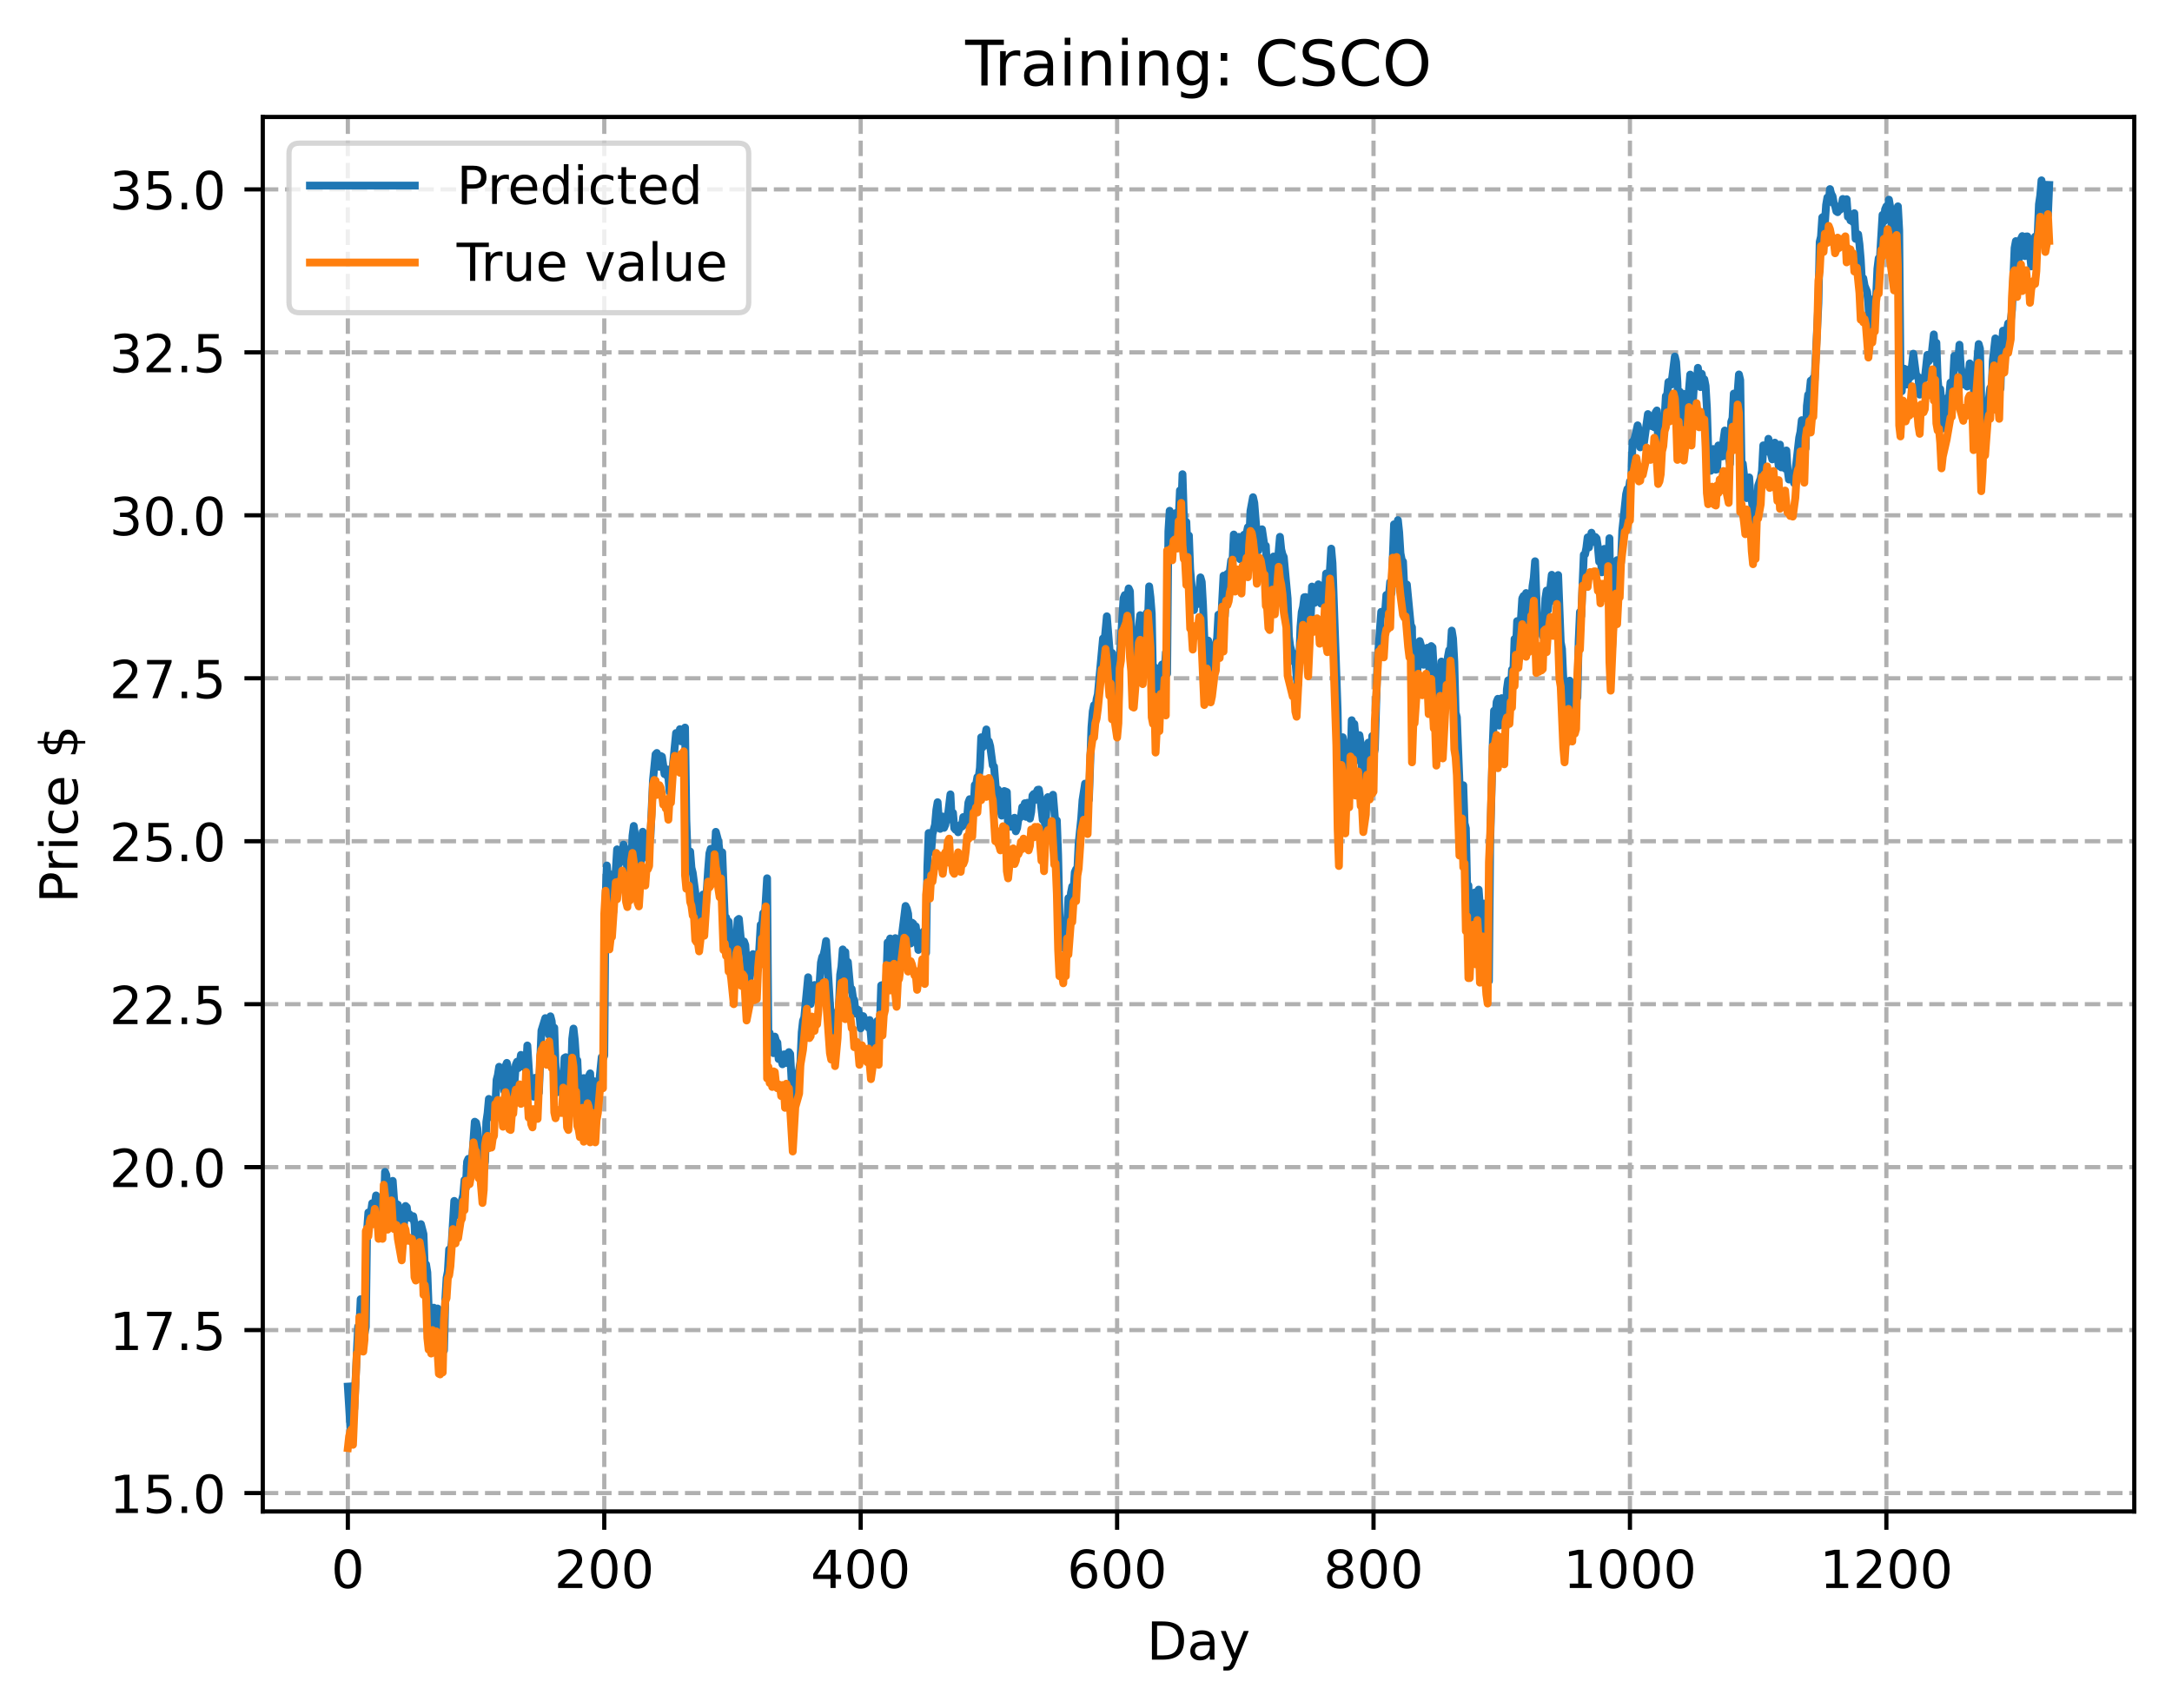 <?xml version="1.0" encoding="utf-8" standalone="no"?>
<!DOCTYPE svg PUBLIC "-//W3C//DTD SVG 1.1//EN"
  "http://www.w3.org/Graphics/SVG/1.1/DTD/svg11.dtd">
<!-- Created with matplotlib (https://matplotlib.org/) -->
<svg height="325.986pt" version="1.1" viewBox="0 0 414.464 325.986" width="414.464pt" xmlns="http://www.w3.org/2000/svg" xmlns:xlink="http://www.w3.org/1999/xlink">
 <defs>
  <style type="text/css">
*{stroke-linecap:butt;stroke-linejoin:round;}
  </style>
 </defs>
 <g id="figure_1">
  <g id="patch_1">
   <path d="M 0 325.986 
L 414.464 325.986 
L 414.464 0 
L 0 0 
z
" style="fill:#ffffff;"/>
  </g>
  <g id="axes_1">
   <g id="patch_2">
    <path d="M 50.144 288.43 
L 407.264 288.43 
L 407.264 22.318 
L 50.144 22.318 
z
" style="fill:#ffffff;"/>
   </g>
   <g id="matplotlib.axis_1">
    <g id="xtick_1">
     <g id="line2d_1">
      <path clip-path="url(#p2f085a7be0)" d="M 66.376 288.43 
L 66.376 22.318 
" style="fill:none;stroke:#b0b0b0;stroke-dasharray:2.96,1.28;stroke-dashoffset:0;stroke-width:0.8;"/>
     </g>
     <g id="line2d_2">
      <defs>
       <path d="M 0 0 
L 0 3.5 
" id="m40674d1f74" style="stroke:#000000;stroke-width:0.8;"/>
      </defs>
      <g>
       <use style="stroke:#000000;stroke-width:0.8;" x="66.376" xlink:href="#m40674d1f74" y="288.43"/>
      </g>
     </g>
     <g id="text_1">
      <!-- 0 -->
      <defs>
       <path d="M 31.781 66.406 
Q 24.172 66.406 20.328 58.906 
Q 16.5 51.422 16.5 36.375 
Q 16.5 21.391 20.328 13.891 
Q 24.172 6.391 31.781 6.391 
Q 39.453 6.391 43.281 13.891 
Q 47.125 21.391 47.125 36.375 
Q 47.125 51.422 43.281 58.906 
Q 39.453 66.406 31.781 66.406 
z
M 31.781 74.219 
Q 44.047 74.219 50.516 64.516 
Q 56.984 54.828 56.984 36.375 
Q 56.984 17.969 50.516 8.266 
Q 44.047 -1.422 31.781 -1.422 
Q 19.531 -1.422 13.062 8.266 
Q 6.594 17.969 6.594 36.375 
Q 6.594 54.828 13.062 64.516 
Q 19.531 74.219 31.781 74.219 
z
" id="DejaVuSans-48"/>
      </defs>
      <g transform="translate(63.195 303.029)scale(0.1 -0.1)">
       <use xlink:href="#DejaVuSans-48"/>
      </g>
     </g>
    </g>
    <g id="xtick_2">
     <g id="line2d_3">
      <path clip-path="url(#p2f085a7be0)" d="M 115.307 288.43 
L 115.307 22.318 
" style="fill:none;stroke:#b0b0b0;stroke-dasharray:2.96,1.28;stroke-dashoffset:0;stroke-width:0.8;"/>
     </g>
     <g id="line2d_4">
      <g>
       <use style="stroke:#000000;stroke-width:0.8;" x="115.307" xlink:href="#m40674d1f74" y="288.43"/>
      </g>
     </g>
     <g id="text_2">
      <!-- 200 -->
      <defs>
       <path d="M 19.188 8.297 
L 53.609 8.297 
L 53.609 0 
L 7.328 0 
L 7.328 8.297 
Q 12.938 14.109 22.625 23.891 
Q 32.328 33.688 34.812 36.531 
Q 39.547 41.844 41.422 45.531 
Q 43.312 49.219 43.312 52.781 
Q 43.312 58.594 39.234 62.25 
Q 35.156 65.922 28.609 65.922 
Q 23.969 65.922 18.812 64.312 
Q 13.672 62.703 7.812 59.422 
L 7.812 69.391 
Q 13.766 71.781 18.938 73 
Q 24.125 74.219 28.422 74.219 
Q 39.75 74.219 46.484 68.547 
Q 53.219 62.891 53.219 53.422 
Q 53.219 48.922 51.531 44.891 
Q 49.859 40.875 45.406 35.406 
Q 44.188 33.984 37.641 27.219 
Q 31.109 20.453 19.188 8.297 
z
" id="DejaVuSans-50"/>
      </defs>
      <g transform="translate(105.763 303.029)scale(0.1 -0.1)">
       <use xlink:href="#DejaVuSans-50"/>
       <use x="63.623" xlink:href="#DejaVuSans-48"/>
       <use x="127.246" xlink:href="#DejaVuSans-48"/>
      </g>
     </g>
    </g>
    <g id="xtick_3">
     <g id="line2d_5">
      <path clip-path="url(#p2f085a7be0)" d="M 164.238 288.43 
L 164.238 22.318 
" style="fill:none;stroke:#b0b0b0;stroke-dasharray:2.96,1.28;stroke-dashoffset:0;stroke-width:0.8;"/>
     </g>
     <g id="line2d_6">
      <g>
       <use style="stroke:#000000;stroke-width:0.8;" x="164.238" xlink:href="#m40674d1f74" y="288.43"/>
      </g>
     </g>
     <g id="text_3">
      <!-- 400 -->
      <defs>
       <path d="M 37.797 64.312 
L 12.891 25.391 
L 37.797 25.391 
z
M 35.203 72.906 
L 47.609 72.906 
L 47.609 25.391 
L 58.016 25.391 
L 58.016 17.188 
L 47.609 17.188 
L 47.609 0 
L 37.797 0 
L 37.797 17.188 
L 4.891 17.188 
L 4.891 26.703 
z
" id="DejaVuSans-52"/>
      </defs>
      <g transform="translate(154.694 303.029)scale(0.1 -0.1)">
       <use xlink:href="#DejaVuSans-52"/>
       <use x="63.623" xlink:href="#DejaVuSans-48"/>
       <use x="127.246" xlink:href="#DejaVuSans-48"/>
      </g>
     </g>
    </g>
    <g id="xtick_4">
     <g id="line2d_7">
      <path clip-path="url(#p2f085a7be0)" d="M 213.168 288.43 
L 213.168 22.318 
" style="fill:none;stroke:#b0b0b0;stroke-dasharray:2.96,1.28;stroke-dashoffset:0;stroke-width:0.8;"/>
     </g>
     <g id="line2d_8">
      <g>
       <use style="stroke:#000000;stroke-width:0.8;" x="213.168" xlink:href="#m40674d1f74" y="288.43"/>
      </g>
     </g>
     <g id="text_4">
      <!-- 600 -->
      <defs>
       <path d="M 33.016 40.375 
Q 26.375 40.375 22.484 35.828 
Q 18.609 31.297 18.609 23.391 
Q 18.609 15.531 22.484 10.953 
Q 26.375 6.391 33.016 6.391 
Q 39.656 6.391 43.531 10.953 
Q 47.406 15.531 47.406 23.391 
Q 47.406 31.297 43.531 35.828 
Q 39.656 40.375 33.016 40.375 
z
M 52.594 71.297 
L 52.594 62.312 
Q 48.875 64.062 45.094 64.984 
Q 41.312 65.922 37.594 65.922 
Q 27.828 65.922 22.672 59.328 
Q 17.531 52.734 16.797 39.406 
Q 19.672 43.656 24.016 45.922 
Q 28.375 48.188 33.594 48.188 
Q 44.578 48.188 50.953 41.516 
Q 57.328 34.859 57.328 23.391 
Q 57.328 12.156 50.688 5.359 
Q 44.047 -1.422 33.016 -1.422 
Q 20.359 -1.422 13.672 8.266 
Q 6.984 17.969 6.984 36.375 
Q 6.984 53.656 15.188 63.938 
Q 23.391 74.219 37.203 74.219 
Q 40.922 74.219 44.703 73.484 
Q 48.484 72.75 52.594 71.297 
z
" id="DejaVuSans-54"/>
      </defs>
      <g transform="translate(203.625 303.029)scale(0.1 -0.1)">
       <use xlink:href="#DejaVuSans-54"/>
       <use x="63.623" xlink:href="#DejaVuSans-48"/>
       <use x="127.246" xlink:href="#DejaVuSans-48"/>
      </g>
     </g>
    </g>
    <g id="xtick_5">
     <g id="line2d_9">
      <path clip-path="url(#p2f085a7be0)" d="M 262.099 288.43 
L 262.099 22.318 
" style="fill:none;stroke:#b0b0b0;stroke-dasharray:2.96,1.28;stroke-dashoffset:0;stroke-width:0.8;"/>
     </g>
     <g id="line2d_10">
      <g>
       <use style="stroke:#000000;stroke-width:0.8;" x="262.099" xlink:href="#m40674d1f74" y="288.43"/>
      </g>
     </g>
     <g id="text_5">
      <!-- 800 -->
      <defs>
       <path d="M 31.781 34.625 
Q 24.75 34.625 20.719 30.859 
Q 16.703 27.094 16.703 20.516 
Q 16.703 13.922 20.719 10.156 
Q 24.75 6.391 31.781 6.391 
Q 38.812 6.391 42.859 10.172 
Q 46.922 13.969 46.922 20.516 
Q 46.922 27.094 42.891 30.859 
Q 38.875 34.625 31.781 34.625 
z
M 21.922 38.812 
Q 15.578 40.375 12.031 44.719 
Q 8.5 49.078 8.5 55.328 
Q 8.5 64.062 14.719 69.141 
Q 20.953 74.219 31.781 74.219 
Q 42.672 74.219 48.875 69.141 
Q 55.078 64.062 55.078 55.328 
Q 55.078 49.078 51.531 44.719 
Q 48 40.375 41.703 38.812 
Q 48.828 37.156 52.797 32.312 
Q 56.781 27.484 56.781 20.516 
Q 56.781 9.906 50.312 4.234 
Q 43.844 -1.422 31.781 -1.422 
Q 19.734 -1.422 13.25 4.234 
Q 6.781 9.906 6.781 20.516 
Q 6.781 27.484 10.781 32.312 
Q 14.797 37.156 21.922 38.812 
z
M 18.312 54.391 
Q 18.312 48.734 21.844 45.562 
Q 25.391 42.391 31.781 42.391 
Q 38.141 42.391 41.719 45.562 
Q 45.312 48.734 45.312 54.391 
Q 45.312 60.062 41.719 63.234 
Q 38.141 66.406 31.781 66.406 
Q 25.391 66.406 21.844 63.234 
Q 18.312 60.062 18.312 54.391 
z
" id="DejaVuSans-56"/>
      </defs>
      <g transform="translate(252.555 303.029)scale(0.1 -0.1)">
       <use xlink:href="#DejaVuSans-56"/>
       <use x="63.623" xlink:href="#DejaVuSans-48"/>
       <use x="127.246" xlink:href="#DejaVuSans-48"/>
      </g>
     </g>
    </g>
    <g id="xtick_6">
     <g id="line2d_11">
      <path clip-path="url(#p2f085a7be0)" d="M 311.029 288.43 
L 311.029 22.318 
" style="fill:none;stroke:#b0b0b0;stroke-dasharray:2.96,1.28;stroke-dashoffset:0;stroke-width:0.8;"/>
     </g>
     <g id="line2d_12">
      <g>
       <use style="stroke:#000000;stroke-width:0.8;" x="311.029" xlink:href="#m40674d1f74" y="288.43"/>
      </g>
     </g>
     <g id="text_6">
      <!-- 1000 -->
      <defs>
       <path d="M 12.406 8.297 
L 28.516 8.297 
L 28.516 63.922 
L 10.984 60.406 
L 10.984 69.391 
L 28.422 72.906 
L 38.281 72.906 
L 38.281 8.297 
L 54.391 8.297 
L 54.391 0 
L 12.406 0 
z
" id="DejaVuSans-49"/>
      </defs>
      <g transform="translate(298.304 303.029)scale(0.1 -0.1)">
       <use xlink:href="#DejaVuSans-49"/>
       <use x="63.623" xlink:href="#DejaVuSans-48"/>
       <use x="127.246" xlink:href="#DejaVuSans-48"/>
       <use x="190.869" xlink:href="#DejaVuSans-48"/>
      </g>
     </g>
    </g>
    <g id="xtick_7">
     <g id="line2d_13">
      <path clip-path="url(#p2f085a7be0)" d="M 359.96 288.43 
L 359.96 22.318 
" style="fill:none;stroke:#b0b0b0;stroke-dasharray:2.96,1.28;stroke-dashoffset:0;stroke-width:0.8;"/>
     </g>
     <g id="line2d_14">
      <g>
       <use style="stroke:#000000;stroke-width:0.8;" x="359.96" xlink:href="#m40674d1f74" y="288.43"/>
      </g>
     </g>
     <g id="text_7">
      <!-- 1200 -->
      <g transform="translate(347.235 303.029)scale(0.1 -0.1)">
       <use xlink:href="#DejaVuSans-49"/>
       <use x="63.623" xlink:href="#DejaVuSans-50"/>
       <use x="127.246" xlink:href="#DejaVuSans-48"/>
       <use x="190.869" xlink:href="#DejaVuSans-48"/>
      </g>
     </g>
    </g>
    <g id="text_8">
     <!-- Day -->
     <defs>
      <path d="M 19.672 64.797 
L 19.672 8.109 
L 31.594 8.109 
Q 46.688 8.109 53.688 14.938 
Q 60.688 21.781 60.688 36.531 
Q 60.688 51.172 53.688 57.984 
Q 46.688 64.797 31.594 64.797 
z
M 9.812 72.906 
L 30.078 72.906 
Q 51.266 72.906 61.172 64.094 
Q 71.094 55.281 71.094 36.531 
Q 71.094 17.672 61.125 8.828 
Q 51.172 0 30.078 0 
L 9.812 0 
z
" id="DejaVuSans-68"/>
      <path d="M 34.281 27.484 
Q 23.391 27.484 19.188 25 
Q 14.984 22.516 14.984 16.5 
Q 14.984 11.719 18.141 8.906 
Q 21.297 6.109 26.703 6.109 
Q 34.188 6.109 38.703 11.406 
Q 43.219 16.703 43.219 25.484 
L 43.219 27.484 
z
M 52.203 31.203 
L 52.203 0 
L 43.219 0 
L 43.219 8.297 
Q 40.141 3.328 35.547 0.953 
Q 30.953 -1.422 24.312 -1.422 
Q 15.922 -1.422 10.953 3.297 
Q 6 8.016 6 15.922 
Q 6 25.141 12.172 29.828 
Q 18.359 34.516 30.609 34.516 
L 43.219 34.516 
L 43.219 35.406 
Q 43.219 41.609 39.141 45 
Q 35.062 48.391 27.688 48.391 
Q 23 48.391 18.547 47.266 
Q 14.109 46.141 10.016 43.891 
L 10.016 52.203 
Q 14.938 54.109 19.578 55.047 
Q 24.219 56 28.609 56 
Q 40.484 56 46.344 49.844 
Q 52.203 43.703 52.203 31.203 
z
" id="DejaVuSans-97"/>
      <path d="M 32.172 -5.078 
Q 28.375 -14.844 24.75 -17.812 
Q 21.141 -20.797 15.094 -20.797 
L 7.906 -20.797 
L 7.906 -13.281 
L 13.188 -13.281 
Q 16.891 -13.281 18.938 -11.516 
Q 21 -9.766 23.484 -3.219 
L 25.094 0.875 
L 2.984 54.688 
L 12.5 54.688 
L 29.594 11.922 
L 46.688 54.688 
L 56.203 54.688 
z
" id="DejaVuSans-121"/>
     </defs>
     <g transform="translate(218.83 316.707)scale(0.1 -0.1)">
      <use xlink:href="#DejaVuSans-68"/>
      <use x="77.002" xlink:href="#DejaVuSans-97"/>
      <use x="138.281" xlink:href="#DejaVuSans-121"/>
     </g>
    </g>
   </g>
   <g id="matplotlib.axis_2">
    <g id="ytick_1">
     <g id="line2d_15">
      <path clip-path="url(#p2f085a7be0)" d="M 50.144 284.917 
L 407.264 284.917 
" style="fill:none;stroke:#b0b0b0;stroke-dasharray:2.96,1.28;stroke-dashoffset:0;stroke-width:0.8;"/>
     </g>
     <g id="line2d_16">
      <defs>
       <path d="M 0 0 
L -3.5 0 
" id="me0743f83e1" style="stroke:#000000;stroke-width:0.8;"/>
      </defs>
      <g>
       <use style="stroke:#000000;stroke-width:0.8;" x="50.144" xlink:href="#me0743f83e1" y="284.917"/>
      </g>
     </g>
     <g id="text_9">
      <!-- 15.0 -->
      <defs>
       <path d="M 10.797 72.906 
L 49.516 72.906 
L 49.516 64.594 
L 19.828 64.594 
L 19.828 46.734 
Q 21.969 47.469 24.109 47.828 
Q 26.266 48.188 28.422 48.188 
Q 40.625 48.188 47.75 41.5 
Q 54.891 34.812 54.891 23.391 
Q 54.891 11.625 47.562 5.094 
Q 40.234 -1.422 26.906 -1.422 
Q 22.312 -1.422 17.547 -0.641 
Q 12.797 0.141 7.719 1.703 
L 7.719 11.625 
Q 12.109 9.234 16.797 8.062 
Q 21.484 6.891 26.703 6.891 
Q 35.156 6.891 40.078 11.328 
Q 45.016 15.766 45.016 23.391 
Q 45.016 31 40.078 35.438 
Q 35.156 39.891 26.703 39.891 
Q 22.75 39.891 18.812 39.016 
Q 14.891 38.141 10.797 36.281 
z
" id="DejaVuSans-53"/>
       <path d="M 10.688 12.406 
L 21 12.406 
L 21 0 
L 10.688 0 
z
" id="DejaVuSans-46"/>
      </defs>
      <g transform="translate(20.878 288.716)scale(0.1 -0.1)">
       <use xlink:href="#DejaVuSans-49"/>
       <use x="63.623" xlink:href="#DejaVuSans-53"/>
       <use x="127.246" xlink:href="#DejaVuSans-46"/>
       <use x="159.033" xlink:href="#DejaVuSans-48"/>
      </g>
     </g>
    </g>
    <g id="ytick_2">
     <g id="line2d_17">
      <path clip-path="url(#p2f085a7be0)" d="M 50.144 253.82 
L 407.264 253.82 
" style="fill:none;stroke:#b0b0b0;stroke-dasharray:2.96,1.28;stroke-dashoffset:0;stroke-width:0.8;"/>
     </g>
     <g id="line2d_18">
      <g>
       <use style="stroke:#000000;stroke-width:0.8;" x="50.144" xlink:href="#me0743f83e1" y="253.82"/>
      </g>
     </g>
     <g id="text_10">
      <!-- 17.5 -->
      <defs>
       <path d="M 8.203 72.906 
L 55.078 72.906 
L 55.078 68.703 
L 28.609 0 
L 18.312 0 
L 43.219 64.594 
L 8.203 64.594 
z
" id="DejaVuSans-55"/>
      </defs>
      <g transform="translate(20.878 257.619)scale(0.1 -0.1)">
       <use xlink:href="#DejaVuSans-49"/>
       <use x="63.623" xlink:href="#DejaVuSans-55"/>
       <use x="127.246" xlink:href="#DejaVuSans-46"/>
       <use x="159.033" xlink:href="#DejaVuSans-53"/>
      </g>
     </g>
    </g>
    <g id="ytick_3">
     <g id="line2d_19">
      <path clip-path="url(#p2f085a7be0)" d="M 50.144 222.723 
L 407.264 222.723 
" style="fill:none;stroke:#b0b0b0;stroke-dasharray:2.96,1.28;stroke-dashoffset:0;stroke-width:0.8;"/>
     </g>
     <g id="line2d_20">
      <g>
       <use style="stroke:#000000;stroke-width:0.8;" x="50.144" xlink:href="#me0743f83e1" y="222.723"/>
      </g>
     </g>
     <g id="text_11">
      <!-- 20.0 -->
      <g transform="translate(20.878 226.522)scale(0.1 -0.1)">
       <use xlink:href="#DejaVuSans-50"/>
       <use x="63.623" xlink:href="#DejaVuSans-48"/>
       <use x="127.246" xlink:href="#DejaVuSans-46"/>
       <use x="159.033" xlink:href="#DejaVuSans-48"/>
      </g>
     </g>
    </g>
    <g id="ytick_4">
     <g id="line2d_21">
      <path clip-path="url(#p2f085a7be0)" d="M 50.144 191.626 
L 407.264 191.626 
" style="fill:none;stroke:#b0b0b0;stroke-dasharray:2.96,1.28;stroke-dashoffset:0;stroke-width:0.8;"/>
     </g>
     <g id="line2d_22">
      <g>
       <use style="stroke:#000000;stroke-width:0.8;" x="50.144" xlink:href="#me0743f83e1" y="191.626"/>
      </g>
     </g>
     <g id="text_12">
      <!-- 22.5 -->
      <g transform="translate(20.878 195.426)scale(0.1 -0.1)">
       <use xlink:href="#DejaVuSans-50"/>
       <use x="63.623" xlink:href="#DejaVuSans-50"/>
       <use x="127.246" xlink:href="#DejaVuSans-46"/>
       <use x="159.033" xlink:href="#DejaVuSans-53"/>
      </g>
     </g>
    </g>
    <g id="ytick_5">
     <g id="line2d_23">
      <path clip-path="url(#p2f085a7be0)" d="M 50.144 160.529 
L 407.264 160.529 
" style="fill:none;stroke:#b0b0b0;stroke-dasharray:2.96,1.28;stroke-dashoffset:0;stroke-width:0.8;"/>
     </g>
     <g id="line2d_24">
      <g>
       <use style="stroke:#000000;stroke-width:0.8;" x="50.144" xlink:href="#me0743f83e1" y="160.529"/>
      </g>
     </g>
     <g id="text_13">
      <!-- 25.0 -->
      <g transform="translate(20.878 164.329)scale(0.1 -0.1)">
       <use xlink:href="#DejaVuSans-50"/>
       <use x="63.623" xlink:href="#DejaVuSans-53"/>
       <use x="127.246" xlink:href="#DejaVuSans-46"/>
       <use x="159.033" xlink:href="#DejaVuSans-48"/>
      </g>
     </g>
    </g>
    <g id="ytick_6">
     <g id="line2d_25">
      <path clip-path="url(#p2f085a7be0)" d="M 50.144 129.433 
L 407.264 129.433 
" style="fill:none;stroke:#b0b0b0;stroke-dasharray:2.96,1.28;stroke-dashoffset:0;stroke-width:0.8;"/>
     </g>
     <g id="line2d_26">
      <g>
       <use style="stroke:#000000;stroke-width:0.8;" x="50.144" xlink:href="#me0743f83e1" y="129.433"/>
      </g>
     </g>
     <g id="text_14">
      <!-- 27.5 -->
      <g transform="translate(20.878 133.232)scale(0.1 -0.1)">
       <use xlink:href="#DejaVuSans-50"/>
       <use x="63.623" xlink:href="#DejaVuSans-55"/>
       <use x="127.246" xlink:href="#DejaVuSans-46"/>
       <use x="159.033" xlink:href="#DejaVuSans-53"/>
      </g>
     </g>
    </g>
    <g id="ytick_7">
     <g id="line2d_27">
      <path clip-path="url(#p2f085a7be0)" d="M 50.144 98.336 
L 407.264 98.336 
" style="fill:none;stroke:#b0b0b0;stroke-dasharray:2.96,1.28;stroke-dashoffset:0;stroke-width:0.8;"/>
     </g>
     <g id="line2d_28">
      <g>
       <use style="stroke:#000000;stroke-width:0.8;" x="50.144" xlink:href="#me0743f83e1" y="98.336"/>
      </g>
     </g>
     <g id="text_15">
      <!-- 30.0 -->
      <defs>
       <path d="M 40.578 39.312 
Q 47.656 37.797 51.625 33 
Q 55.609 28.219 55.609 21.188 
Q 55.609 10.406 48.188 4.484 
Q 40.766 -1.422 27.094 -1.422 
Q 22.516 -1.422 17.656 -0.516 
Q 12.797 0.391 7.625 2.203 
L 7.625 11.719 
Q 11.719 9.328 16.594 8.109 
Q 21.484 6.891 26.812 6.891 
Q 36.078 6.891 40.938 10.547 
Q 45.797 14.203 45.797 21.188 
Q 45.797 27.641 41.281 31.266 
Q 36.766 34.906 28.719 34.906 
L 20.219 34.906 
L 20.219 43.016 
L 29.109 43.016 
Q 36.375 43.016 40.234 45.922 
Q 44.094 48.828 44.094 54.297 
Q 44.094 59.906 40.109 62.906 
Q 36.141 65.922 28.719 65.922 
Q 24.656 65.922 20.016 65.031 
Q 15.375 64.156 9.812 62.312 
L 9.812 71.094 
Q 15.438 72.656 20.344 73.438 
Q 25.25 74.219 29.594 74.219 
Q 40.828 74.219 47.359 69.109 
Q 53.906 64.016 53.906 55.328 
Q 53.906 49.266 50.438 45.094 
Q 46.969 40.922 40.578 39.312 
z
" id="DejaVuSans-51"/>
      </defs>
      <g transform="translate(20.878 102.135)scale(0.1 -0.1)">
       <use xlink:href="#DejaVuSans-51"/>
       <use x="63.623" xlink:href="#DejaVuSans-48"/>
       <use x="127.246" xlink:href="#DejaVuSans-46"/>
       <use x="159.033" xlink:href="#DejaVuSans-48"/>
      </g>
     </g>
    </g>
    <g id="ytick_8">
     <g id="line2d_29">
      <path clip-path="url(#p2f085a7be0)" d="M 50.144 67.239 
L 407.264 67.239 
" style="fill:none;stroke:#b0b0b0;stroke-dasharray:2.96,1.28;stroke-dashoffset:0;stroke-width:0.8;"/>
     </g>
     <g id="line2d_30">
      <g>
       <use style="stroke:#000000;stroke-width:0.8;" x="50.144" xlink:href="#me0743f83e1" y="67.239"/>
      </g>
     </g>
     <g id="text_16">
      <!-- 32.5 -->
      <g transform="translate(20.878 71.038)scale(0.1 -0.1)">
       <use xlink:href="#DejaVuSans-51"/>
       <use x="63.623" xlink:href="#DejaVuSans-50"/>
       <use x="127.246" xlink:href="#DejaVuSans-46"/>
       <use x="159.033" xlink:href="#DejaVuSans-53"/>
      </g>
     </g>
    </g>
    <g id="ytick_9">
     <g id="line2d_31">
      <path clip-path="url(#p2f085a7be0)" d="M 50.144 36.142 
L 407.264 36.142 
" style="fill:none;stroke:#b0b0b0;stroke-dasharray:2.96,1.28;stroke-dashoffset:0;stroke-width:0.8;"/>
     </g>
     <g id="line2d_32">
      <g>
       <use style="stroke:#000000;stroke-width:0.8;" x="50.144" xlink:href="#me0743f83e1" y="36.142"/>
      </g>
     </g>
     <g id="text_17">
      <!-- 35.0 -->
      <g transform="translate(20.878 39.941)scale(0.1 -0.1)">
       <use xlink:href="#DejaVuSans-51"/>
       <use x="63.623" xlink:href="#DejaVuSans-53"/>
       <use x="127.246" xlink:href="#DejaVuSans-46"/>
       <use x="159.033" xlink:href="#DejaVuSans-48"/>
      </g>
     </g>
    </g>
    <g id="text_18">
     <!-- Price $ -->
     <defs>
      <path d="M 19.672 64.797 
L 19.672 37.406 
L 32.078 37.406 
Q 38.969 37.406 42.719 40.969 
Q 46.484 44.531 46.484 51.125 
Q 46.484 57.672 42.719 61.234 
Q 38.969 64.797 32.078 64.797 
z
M 9.812 72.906 
L 32.078 72.906 
Q 44.344 72.906 50.609 67.359 
Q 56.891 61.812 56.891 51.125 
Q 56.891 40.328 50.609 34.812 
Q 44.344 29.297 32.078 29.297 
L 19.672 29.297 
L 19.672 0 
L 9.812 0 
z
" id="DejaVuSans-80"/>
      <path d="M 41.109 46.297 
Q 39.594 47.172 37.812 47.578 
Q 36.031 48 33.891 48 
Q 26.266 48 22.188 43.047 
Q 18.109 38.094 18.109 28.812 
L 18.109 0 
L 9.078 0 
L 9.078 54.688 
L 18.109 54.688 
L 18.109 46.188 
Q 20.953 51.172 25.484 53.578 
Q 30.031 56 36.531 56 
Q 37.453 56 38.578 55.875 
Q 39.703 55.766 41.062 55.516 
z
" id="DejaVuSans-114"/>
      <path d="M 9.422 54.688 
L 18.406 54.688 
L 18.406 0 
L 9.422 0 
z
M 9.422 75.984 
L 18.406 75.984 
L 18.406 64.594 
L 9.422 64.594 
z
" id="DejaVuSans-105"/>
      <path d="M 48.781 52.594 
L 48.781 44.188 
Q 44.969 46.297 41.141 47.344 
Q 37.312 48.391 33.406 48.391 
Q 24.656 48.391 19.812 42.844 
Q 14.984 37.312 14.984 27.297 
Q 14.984 17.281 19.812 11.734 
Q 24.656 6.203 33.406 6.203 
Q 37.312 6.203 41.141 7.25 
Q 44.969 8.297 48.781 10.406 
L 48.781 2.094 
Q 45.016 0.344 40.984 -0.531 
Q 36.969 -1.422 32.422 -1.422 
Q 20.062 -1.422 12.781 6.344 
Q 5.516 14.109 5.516 27.297 
Q 5.516 40.672 12.859 48.328 
Q 20.219 56 33.016 56 
Q 37.156 56 41.109 55.141 
Q 45.062 54.297 48.781 52.594 
z
" id="DejaVuSans-99"/>
      <path d="M 56.203 29.594 
L 56.203 25.203 
L 14.891 25.203 
Q 15.484 15.922 20.484 11.062 
Q 25.484 6.203 34.422 6.203 
Q 39.594 6.203 44.453 7.469 
Q 49.312 8.734 54.109 11.281 
L 54.109 2.781 
Q 49.266 0.734 44.188 -0.344 
Q 39.109 -1.422 33.891 -1.422 
Q 20.797 -1.422 13.156 6.188 
Q 5.516 13.812 5.516 26.812 
Q 5.516 40.234 12.766 48.109 
Q 20.016 56 32.328 56 
Q 43.359 56 49.781 48.891 
Q 56.203 41.797 56.203 29.594 
z
M 47.219 32.234 
Q 47.125 39.594 43.094 43.984 
Q 39.062 48.391 32.422 48.391 
Q 24.906 48.391 20.391 44.141 
Q 15.875 39.891 15.188 32.172 
z
" id="DejaVuSans-101"/>
      <path id="DejaVuSans-32"/>
      <path d="M 33.797 -14.703 
L 28.906 -14.703 
L 28.859 0 
Q 23.734 0.094 18.609 1.188 
Q 13.484 2.297 8.297 4.5 
L 8.297 13.281 
Q 13.281 10.156 18.375 8.562 
Q 23.484 6.984 28.906 6.938 
L 28.906 29.203 
Q 18.109 30.953 13.203 35.156 
Q 8.297 39.359 8.297 46.688 
Q 8.297 54.641 13.625 59.219 
Q 18.953 63.812 28.906 64.5 
L 28.906 75.984 
L 33.797 75.984 
L 33.797 64.656 
Q 38.328 64.453 42.578 63.688 
Q 46.828 62.938 50.875 61.625 
L 50.875 53.078 
Q 46.828 55.125 42.547 56.25 
Q 38.281 57.375 33.797 57.562 
L 33.797 36.719 
Q 44.875 35.016 50.094 30.609 
Q 55.328 26.219 55.328 18.609 
Q 55.328 10.359 49.781 5.594 
Q 44.234 0.828 33.797 0.094 
z
M 28.906 37.594 
L 28.906 57.625 
Q 23.25 56.984 20.266 54.391 
Q 17.281 51.812 17.281 47.516 
Q 17.281 43.312 20.031 40.969 
Q 22.797 38.625 28.906 37.594 
z
M 33.797 28.219 
L 33.797 7.078 
Q 39.984 7.906 43.141 10.594 
Q 46.297 13.281 46.297 17.672 
Q 46.297 21.969 43.281 24.5 
Q 40.281 27.047 33.797 28.219 
z
" id="DejaVuSans-36"/>
     </defs>
     <g transform="translate(14.798 172.342)rotate(-90)scale(0.1 -0.1)">
      <use xlink:href="#DejaVuSans-80"/>
      <use x="58.553" xlink:href="#DejaVuSans-114"/>
      <use x="99.666" xlink:href="#DejaVuSans-105"/>
      <use x="127.449" xlink:href="#DejaVuSans-99"/>
      <use x="182.43" xlink:href="#DejaVuSans-101"/>
      <use x="243.953" xlink:href="#DejaVuSans-32"/>
      <use x="275.74" xlink:href="#DejaVuSans-36"/>
     </g>
    </g>
   </g>
   <g id="line2d_33">
    <path clip-path="url(#p2f085a7be0)" d="M 66.376 264.603 
L 66.866 272.559 
L 67.355 267.662 
L 67.6 268.858 
L 68.089 258.116 
L 68.334 253.137 
L 68.578 253.133 
L 68.823 247.917 
L 69.068 249.526 
L 69.557 254.555 
L 69.802 253.214 
L 70.046 234.765 
L 70.291 231.37 
L 70.536 233.233 
L 71.025 229.609 
L 71.27 230.494 
L 71.514 229.879 
L 71.759 228.124 
L 72.003 228.962 
L 72.248 229.121 
L 72.493 232.353 
L 72.737 230.472 
L 73.227 232.189 
L 73.471 223.624 
L 73.716 224.215 
L 73.961 228.664 
L 74.205 230.818 
L 74.45 230.153 
L 74.695 226.855 
L 74.939 225.342 
L 75.184 228.739 
L 75.429 230.374 
L 75.673 229.756 
L 75.918 229.89 
L 76.407 233.482 
L 76.897 235.728 
L 77.386 230.134 
L 77.631 230.38 
L 77.875 232.366 
L 78.12 231.688 
L 78.364 231.993 
L 78.609 232.568 
L 78.854 232.084 
L 79.098 233.58 
L 79.343 238.676 
L 79.588 239.976 
L 80.077 237.239 
L 80.322 233.597 
L 80.811 235.499 
L 81.056 241.862 
L 81.3 241.274 
L 81.545 242.819 
L 81.79 249.375 
L 82.034 252.566 
L 82.279 251.791 
L 82.524 253.174 
L 82.768 249.541 
L 83.013 250.745 
L 83.258 250.359 
L 83.502 249.696 
L 83.991 257.402 
L 84.236 257.66 
L 84.481 257.533 
L 84.725 257.697 
L 84.97 248.057 
L 85.215 243.876 
L 85.459 242.629 
L 85.704 238.425 
L 85.949 239.004 
L 86.193 237.218 
L 86.683 229.165 
L 87.172 231.616 
L 87.417 230.501 
L 87.661 232.003 
L 87.906 231.047 
L 88.151 229.006 
L 88.395 228.056 
L 88.64 225.175 
L 88.885 226.76 
L 89.129 221.67 
L 89.374 221.134 
L 89.619 221.454 
L 90.108 220.981 
L 90.597 214.053 
L 90.842 214.231 
L 91.086 215.362 
L 91.331 218.798 
L 91.576 219.573 
L 91.82 217.95 
L 92.065 222.377 
L 92.31 223.005 
L 92.554 221.647 
L 92.799 214.08 
L 93.044 212.397 
L 93.288 209.703 
L 93.533 212.458 
L 94.022 213.265 
L 94.267 212.867 
L 94.512 211.327 
L 94.756 206.074 
L 95.001 205.157 
L 95.246 203.569 
L 95.49 204.173 
L 95.735 205.301 
L 95.979 205.081 
L 96.224 208.172 
L 96.469 203.452 
L 96.713 202.829 
L 96.958 203.887 
L 97.203 207.356 
L 97.447 208.955 
L 97.692 208.898 
L 97.937 206.856 
L 98.181 206.594 
L 98.426 203.178 
L 98.671 202.602 
L 98.915 203.818 
L 99.16 202.958 
L 99.405 201.3 
L 99.649 203.496 
L 99.894 201.609 
L 100.383 204.228 
L 100.628 199.505 
L 101.117 207.157 
L 101.362 206.301 
L 101.607 208.33 
L 101.851 209.287 
L 102.096 205.679 
L 102.34 205.675 
L 102.585 207.53 
L 102.83 208.502 
L 103.319 196.677 
L 104.053 194.289 
L 104.787 197.53 
L 105.032 193.94 
L 105.276 194.878 
L 105.521 197.791 
L 105.766 196.122 
L 106.01 203.49 
L 106.5 208.408 
L 106.744 207.513 
L 106.989 208.002 
L 107.234 206.856 
L 107.478 206.68 
L 107.723 201.873 
L 107.967 201.74 
L 108.212 203.146 
L 108.457 209.793 
L 108.701 210.267 
L 108.946 206.182 
L 109.191 198.267 
L 109.435 196.281 
L 109.68 198.467 
L 109.925 202.065 
L 110.169 202.34 
L 110.414 207.894 
L 110.659 208.959 
L 110.903 210.947 
L 111.148 209.961 
L 111.393 205.729 
L 111.637 211.98 
L 111.882 208.182 
L 112.127 208.262 
L 112.371 205.328 
L 112.616 204.827 
L 112.861 210.848 
L 113.105 207.8 
L 113.35 206.333 
L 113.595 208.181 
L 113.839 211.46 
L 114.818 201.734 
L 115.062 202.003 
L 115.307 201.446 
L 115.552 171.582 
L 115.796 165.157 
L 116.041 168.072 
L 116.286 166.754 
L 116.53 174.046 
L 116.775 173.987 
L 117.02 174.046 
L 117.754 162.078 
L 117.998 165.098 
L 118.243 164.628 
L 118.488 163.159 
L 118.732 163.393 
L 118.977 161.177 
L 119.222 161.937 
L 119.466 163.149 
L 119.711 166.073 
L 119.955 167.252 
L 120.2 163.288 
L 120.445 165.837 
L 120.689 159.508 
L 120.934 157.618 
L 121.179 159.336 
L 121.423 162.426 
L 121.668 162.186 
L 121.913 166.666 
L 122.157 166.386 
L 122.647 158.72 
L 122.891 161.301 
L 123.381 163.649 
L 123.625 159.815 
L 123.87 159.534 
L 124.115 159.759 
L 124.604 148.88 
L 125.093 143.95 
L 125.338 143.688 
L 125.583 146.175 
L 125.827 146.329 
L 126.072 144.258 
L 126.316 144.384 
L 126.806 147.724 
L 127.05 146.75 
L 127.295 148.063 
L 127.54 148.377 
L 127.784 151.14 
L 128.029 146.702 
L 128.274 147.354 
L 129.008 139.88 
L 129.252 140.286 
L 129.497 141.116 
L 129.742 139.142 
L 129.986 141.47 
L 130.231 139.671 
L 130.72 138.84 
L 130.965 156.399 
L 131.21 163.219 
L 131.454 163.711 
L 131.699 162.49 
L 131.943 165.583 
L 132.188 166.552 
L 132.677 170.264 
L 132.922 174.742 
L 133.167 174.198 
L 133.411 174.821 
L 133.656 176.498 
L 133.901 174.68 
L 134.145 170.701 
L 134.39 171.387 
L 134.635 173.542 
L 135.124 165.992 
L 135.369 162.832 
L 135.613 161.977 
L 135.858 161.968 
L 136.103 162.081 
L 136.347 163.868 
L 136.592 158.736 
L 137.081 160.57 
L 137.571 164.797 
L 137.815 162.639 
L 138.304 175.137 
L 138.549 175.063 
L 138.794 175.997 
L 139.038 175.851 
L 139.283 179.04 
L 139.528 179.116 
L 140.262 185.275 
L 140.751 175.545 
L 140.996 175.351 
L 141.485 180.403 
L 141.73 181.406 
L 141.974 179.653 
L 142.219 180.332 
L 142.708 187.651 
L 142.953 187.505 
L 143.198 185.738 
L 143.442 185.266 
L 143.687 182.067 
L 143.931 182.546 
L 144.176 184.449 
L 144.421 185.373 
L 144.665 184.921 
L 145.155 176.466 
L 145.399 176.748 
L 145.644 174.253 
L 145.889 175.874 
L 146.378 167.598 
L 146.623 198.887 
L 146.867 197.104 
L 147.112 199.961 
L 147.357 199.298 
L 147.601 200.972 
L 147.846 197.815 
L 148.091 198.667 
L 148.335 198.946 
L 148.58 202.098 
L 148.825 201.148 
L 149.314 203.096 
L 149.559 201.215 
L 149.803 201.189 
L 150.048 202.855 
L 150.292 201.136 
L 150.537 200.77 
L 150.782 201.112 
L 151.271 210.15 
L 151.516 212.846 
L 152.005 205.021 
L 152.25 205.038 
L 152.494 204.173 
L 152.739 202.591 
L 152.984 196.988 
L 153.228 194.798 
L 153.473 194.149 
L 154.207 186.487 
L 154.452 191.533 
L 154.696 191.607 
L 154.941 190.403 
L 155.186 188.142 
L 155.43 187.963 
L 155.675 190.198 
L 155.919 189.144 
L 156.164 189.479 
L 156.409 187.434 
L 156.653 183.682 
L 156.898 182.594 
L 157.143 182.227 
L 157.387 181.164 
L 157.632 179.572 
L 158.611 195.313 
L 158.855 196.486 
L 159.1 193.288 
L 159.345 194.157 
L 159.589 197.743 
L 160.079 192.132 
L 160.323 185.982 
L 160.568 184.45 
L 160.813 181.179 
L 161.057 182.966 
L 161.302 181.661 
L 161.546 187.195 
L 161.791 183.564 
L 162.28 188.965 
L 162.525 188.715 
L 162.77 190.413 
L 163.014 190.845 
L 163.259 193.418 
L 163.504 192.548 
L 163.748 192.717 
L 163.993 193.788 
L 164.238 196.248 
L 164.482 193.866 
L 164.727 193.913 
L 165.216 195.453 
L 165.461 195.677 
L 165.706 196.105 
L 165.95 194.65 
L 166.44 200.65 
L 166.929 197.432 
L 167.418 194.821 
L 167.663 196.191 
L 167.907 195.241 
L 168.152 188.038 
L 168.397 187.974 
L 168.641 191.588 
L 168.886 188.203 
L 169.131 187.287 
L 169.375 179.838 
L 169.62 180.103 
L 169.865 179.092 
L 170.109 182.955 
L 170.354 181.824 
L 170.843 179.025 
L 171.333 185.758 
L 171.577 179.612 
L 171.822 180.734 
L 172.801 172.885 
L 173.045 173.383 
L 173.29 174.377 
L 173.534 179.197 
L 173.779 180.044 
L 174.024 176.068 
L 174.268 176.263 
L 174.513 178.578 
L 174.758 176.777 
L 175.247 181.276 
L 175.492 179.365 
L 175.736 178.848 
L 175.981 178.916 
L 176.226 177.77 
L 176.47 180.62 
L 176.715 181.832 
L 176.96 165.487 
L 177.204 158.965 
L 177.694 162.551 
L 177.938 159.153 
L 178.428 157.38 
L 178.672 154.545 
L 178.917 153.082 
L 179.162 156.58 
L 179.406 158.169 
L 179.651 157.513 
L 179.895 155.813 
L 180.14 157.975 
L 180.385 157.399 
L 180.629 155.825 
L 180.874 155.668 
L 181.363 151.587 
L 181.608 156.455 
L 181.853 155.113 
L 182.097 158.052 
L 182.342 158.348 
L 182.587 158.067 
L 182.831 158.821 
L 183.321 157.369 
L 183.565 157.748 
L 183.81 155.912 
L 184.055 156.284 
L 184.299 157.351 
L 184.544 155.891 
L 184.789 153.146 
L 185.033 152.506 
L 185.278 152.939 
L 185.522 152.969 
L 185.767 154.542 
L 186.012 149.804 
L 186.256 149.738 
L 186.501 148.287 
L 186.746 148.322 
L 186.99 146.534 
L 187.235 140.693 
L 187.48 142.624 
L 187.724 141.878 
L 188.214 139.196 
L 188.458 142.236 
L 188.703 141.482 
L 188.948 142.389 
L 189.437 146.049 
L 189.682 146.281 
L 190.171 152.208 
L 190.416 150.653 
L 190.905 154.47 
L 191.15 155.642 
L 191.394 153.841 
L 191.639 150.949 
L 192.128 151.144 
L 192.373 157.843 
L 192.617 157.234 
L 192.862 157.081 
L 193.107 157.792 
L 193.351 157.095 
L 193.596 156.05 
L 193.841 158.637 
L 194.085 158.029 
L 194.33 156.328 
L 194.819 155.848 
L 195.064 154.012 
L 195.309 155.337 
L 195.553 153.28 
L 195.798 155.877 
L 196.043 153.193 
L 196.532 156.214 
L 196.777 154.931 
L 197.021 151.8 
L 197.266 151.513 
L 197.51 152.655 
L 197.755 151.241 
L 198 150.72 
L 198.244 150.674 
L 198.489 152.254 
L 198.978 156.465 
L 199.223 153.996 
L 199.468 158.481 
L 199.712 153.746 
L 199.957 152.11 
L 200.202 152.279 
L 200.446 153.325 
L 200.691 153.131 
L 200.936 151.662 
L 201.425 157.61 
L 201.67 156.559 
L 201.914 163.147 
L 202.159 174.106 
L 202.404 179.168 
L 202.648 178.002 
L 203.138 180.994 
L 203.382 176.472 
L 203.627 177.008 
L 203.871 171.385 
L 204.116 173.991 
L 204.361 170.382 
L 204.605 169.16 
L 204.85 169.86 
L 205.095 166.434 
L 205.339 165.883 
L 205.584 166.03 
L 205.829 160.929 
L 206.318 156.194 
L 206.563 152.701 
L 207.052 149.539 
L 207.297 152.232 
L 207.541 152.209 
L 207.786 152.634 
L 208.275 138.802 
L 208.52 135.735 
L 208.765 134.568 
L 209.009 135.427 
L 209.254 133.432 
L 209.498 132.467 
L 210.477 121.834 
L 210.722 122.876 
L 211.211 117.604 
L 211.945 126.666 
L 212.19 124.577 
L 212.434 129.947 
L 212.679 129.891 
L 213.168 134.615 
L 213.413 134.864 
L 213.658 125.811 
L 214.392 114.172 
L 214.636 113.548 
L 214.881 114.554 
L 215.126 113.852 
L 215.37 112.288 
L 215.615 112.824 
L 215.859 120.732 
L 216.104 123.145 
L 216.349 128.626 
L 216.593 126.358 
L 216.838 125.843 
L 217.327 119.642 
L 217.572 117.386 
L 217.817 117.61 
L 218.061 118.834 
L 218.306 124.068 
L 218.551 121.795 
L 218.795 116.998 
L 219.04 118.69 
L 219.285 111.894 
L 219.529 113.956 
L 219.774 117.089 
L 220.019 129.543 
L 220.263 131.503 
L 220.508 127.431 
L 220.753 136.523 
L 221.242 129.553 
L 221.486 133.216 
L 221.731 126.811 
L 221.976 127.028 
L 222.22 128.679 
L 222.465 124.511 
L 222.71 128.57 
L 222.954 101.405 
L 223.199 97.47 
L 223.444 102.192 
L 223.688 99.696 
L 223.933 100.853 
L 224.178 98.372 
L 224.422 97.887 
L 224.667 97.864 
L 224.912 99.147 
L 225.156 93.585 
L 225.401 97.504 
L 225.646 90.492 
L 225.89 98.313 
L 226.135 100.722 
L 226.38 99.602 
L 226.624 105.416 
L 226.869 102.195 
L 227.114 108.678 
L 227.603 114.239 
L 227.847 116.424 
L 228.092 112.97 
L 228.581 115.26 
L 228.826 113.23 
L 229.071 110.181 
L 229.315 111.042 
L 229.56 115.434 
L 230.049 127.717 
L 230.294 127.735 
L 230.539 122.233 
L 230.783 124.233 
L 231.028 128.216 
L 231.273 128.039 
L 231.517 128.929 
L 231.762 123.664 
L 232.007 122.938 
L 232.251 121.796 
L 232.496 117.295 
L 232.741 117.765 
L 232.985 119.108 
L 233.474 109.853 
L 233.719 117.587 
L 233.964 112.329 
L 234.208 109.493 
L 234.453 110.003 
L 234.698 108.873 
L 234.942 106.916 
L 235.187 107.223 
L 235.432 101.998 
L 235.921 105.725 
L 236.166 103.459 
L 236.41 102.447 
L 236.655 106.719 
L 236.9 105.594 
L 237.144 106.275 
L 237.389 102.033 
L 237.634 102.909 
L 238.123 100.604 
L 238.368 103.476 
L 238.612 97.514 
L 239.102 94.882 
L 239.346 95.962 
L 240.08 105.111 
L 240.569 101.406 
L 240.814 101.002 
L 241.303 104.323 
L 241.548 104.142 
L 241.793 109.249 
L 242.037 109.623 
L 242.282 112.649 
L 242.527 113.333 
L 242.771 108.397 
L 243.016 106.196 
L 243.261 109.994 
L 243.505 110.984 
L 244.239 102.44 
L 244.484 104.839 
L 244.729 105.823 
L 244.973 106.293 
L 245.707 114.205 
L 245.952 121.464 
L 246.196 123.321 
L 246.441 124.261 
L 246.686 124.671 
L 246.93 126.312 
L 247.175 125.846 
L 247.42 129.186 
L 247.664 130.74 
L 247.909 126.334 
L 248.154 119.677 
L 248.398 116.802 
L 248.643 115.818 
L 248.888 113.968 
L 249.132 113.932 
L 249.866 121.81 
L 250.111 117.953 
L 250.356 111.93 
L 250.845 115.057 
L 251.089 112.155 
L 251.334 112.956 
L 251.579 111.501 
L 251.823 112.362 
L 252.068 115.183 
L 252.313 113.117 
L 252.557 114.22 
L 252.802 113.277 
L 253.047 109.444 
L 253.291 116.913 
L 253.536 117.915 
L 253.781 108.712 
L 254.025 104.697 
L 254.27 107.491 
L 255.249 135.646 
L 255.493 150.182 
L 255.738 156.48 
L 256.227 140.685 
L 256.717 143.236 
L 256.961 150.878 
L 257.206 145.257 
L 257.45 142.79 
L 257.695 146.371 
L 257.94 137.44 
L 258.184 140.907 
L 258.429 138.139 
L 258.674 140.87 
L 258.918 145.057 
L 259.408 140.282 
L 259.652 141.905 
L 259.897 147.553 
L 260.142 148.354 
L 260.386 151.54 
L 260.631 149.167 
L 260.876 148.968 
L 261.12 141.713 
L 261.365 143.412 
L 261.61 146.436 
L 261.854 140.447 
L 262.099 144.073 
L 262.344 143.015 
L 262.833 126.722 
L 263.567 116.747 
L 263.811 117.083 
L 264.056 117.103 
L 264.301 116.882 
L 264.545 113.533 
L 264.79 113.409 
L 265.035 113.683 
L 265.279 111.041 
L 265.524 113.24 
L 266.013 100.048 
L 266.258 104.874 
L 266.503 104.133 
L 266.747 99.257 
L 266.992 101.57 
L 267.237 105.563 
L 267.481 106.836 
L 267.726 107.169 
L 267.971 112.265 
L 268.215 113.356 
L 268.46 111.539 
L 269.194 119.221 
L 269.438 119.707 
L 269.683 137.66 
L 269.928 132.474 
L 270.172 131.635 
L 270.906 122.336 
L 271.151 123.195 
L 271.396 126.371 
L 271.64 126.858 
L 271.885 125.096 
L 272.13 125.519 
L 272.374 123.615 
L 272.619 125.645 
L 272.864 129.886 
L 273.108 123.289 
L 273.353 123.53 
L 273.842 131.919 
L 274.087 131.064 
L 274.332 138.54 
L 274.576 136.488 
L 275.065 126.242 
L 275.555 137.242 
L 276.044 130.717 
L 276.289 125.366 
L 276.533 124.055 
L 276.778 124.258 
L 277.023 120.335 
L 277.267 121.829 
L 277.512 126.283 
L 277.757 135.972 
L 278.001 136.865 
L 278.735 155.245 
L 278.98 151.247 
L 279.225 149.845 
L 279.469 157.094 
L 279.714 158.07 
L 279.959 169.039 
L 280.203 168.959 
L 280.448 179.539 
L 280.693 179.662 
L 280.937 173.756 
L 281.182 175.398 
L 281.426 170.303 
L 281.916 175.057 
L 282.16 169.766 
L 282.405 173.169 
L 282.65 179.667 
L 283.139 172.419 
L 283.384 180.704 
L 283.628 179.993 
L 283.873 181.748 
L 284.118 187.221 
L 284.362 160.704 
L 284.852 141.989 
L 285.096 135.626 
L 285.341 137.614 
L 285.586 133.947 
L 285.83 133.347 
L 286.075 138.464 
L 286.564 133.229 
L 287.053 136.798 
L 287.298 138.787 
L 287.543 131.554 
L 287.787 129.834 
L 288.032 130.687 
L 288.277 132.113 
L 288.521 127.788 
L 288.766 128.396 
L 289.011 121.926 
L 289.255 124.251 
L 289.5 118.525 
L 289.745 119.989 
L 289.989 120.689 
L 290.234 118.063 
L 290.479 114.189 
L 290.723 113.72 
L 290.968 114.753 
L 291.213 113.171 
L 291.457 118.578 
L 291.702 117.338 
L 291.947 117.122 
L 292.191 115.649 
L 292.436 111.866 
L 292.681 110.242 
L 292.925 107.105 
L 293.414 120.674 
L 293.659 117.624 
L 293.904 120.67 
L 294.148 120.668 
L 294.393 121.405 
L 294.638 120.829 
L 294.882 114.235 
L 295.127 112.697 
L 295.372 116.445 
L 296.106 109.685 
L 296.35 113.14 
L 296.595 114.7 
L 296.84 114.561 
L 297.329 109.735 
L 297.818 122.524 
L 298.063 123.833 
L 298.552 135.042 
L 298.797 138.561 
L 299.041 135.184 
L 299.286 134.453 
L 299.531 129.889 
L 299.775 131.874 
L 300.02 132.733 
L 300.265 135.74 
L 300.509 130.343 
L 300.754 132.794 
L 300.999 133.092 
L 301.243 122.387 
L 301.488 116.778 
L 301.733 117.542 
L 302.222 105.858 
L 302.467 105.78 
L 302.711 104.538 
L 302.956 102.537 
L 303.201 104.466 
L 303.69 101.658 
L 304.179 103.404 
L 304.424 102.469 
L 304.669 102.743 
L 304.913 104.397 
L 305.158 107.204 
L 305.402 105.385 
L 305.647 109.218 
L 306.136 104.742 
L 306.381 106.814 
L 306.626 106.884 
L 306.87 108.345 
L 307.115 102.711 
L 307.36 118.487 
L 307.604 123.85 
L 308.338 109.534 
L 308.583 106.889 
L 308.828 111.445 
L 309.072 108.216 
L 309.317 107.365 
L 309.562 101.26 
L 310.296 94.293 
L 310.54 93.314 
L 310.785 93.65 
L 311.029 91.862 
L 311.274 91.538 
L 311.519 84.271 
L 311.763 84.182 
L 312.008 83.339 
L 312.497 81.164 
L 312.742 82.245 
L 312.987 85.367 
L 313.231 84.388 
L 313.476 82.886 
L 313.721 84.391 
L 314.455 79.014 
L 314.699 79.277 
L 315.189 81.33 
L 315.433 79.569 
L 315.678 81.542 
L 315.923 78.7 
L 316.167 78.33 
L 316.412 83.876 
L 316.657 85.655 
L 316.901 85.848 
L 317.635 79.806 
L 317.88 75.566 
L 318.124 75.431 
L 318.369 72.893 
L 318.614 72.954 
L 318.858 73.421 
L 319.103 71.944 
L 319.592 68.039 
L 319.837 69.069 
L 320.082 72.869 
L 320.326 79.292 
L 320.571 74.763 
L 321.06 79.113 
L 321.305 75.17 
L 321.55 80.971 
L 322.039 77.474 
L 322.528 71.48 
L 323.017 77.014 
L 323.262 73.212 
L 323.507 72.18 
L 323.751 73.658 
L 323.996 70.19 
L 324.485 73.87 
L 324.73 71.325 
L 324.975 72.843 
L 325.219 72.375 
L 325.464 73.639 
L 325.709 77.763 
L 325.953 85.406 
L 326.198 88.284 
L 326.443 89.842 
L 326.687 88.296 
L 326.932 85.687 
L 327.421 89.629 
L 327.666 89.561 
L 327.911 85 
L 328.155 86.769 
L 328.4 86.084 
L 328.645 87.106 
L 328.889 83.892 
L 329.134 82.155 
L 329.623 86.159 
L 330.112 88.532 
L 330.357 80.495 
L 330.602 79.787 
L 330.846 75.105 
L 331.091 79.83 
L 331.336 76.354 
L 331.58 74.781 
L 331.825 71.454 
L 332.07 72.514 
L 332.314 88.621 
L 332.559 88.46 
L 333.293 95.058 
L 333.538 91.594 
L 333.782 91.101 
L 334.027 94.718 
L 334.272 95.436 
L 334.761 99.773 
L 335.005 96.934 
L 335.25 98.905 
L 335.495 92.68 
L 335.984 91.258 
L 336.229 89.841 
L 336.473 84.985 
L 336.718 86.317 
L 336.963 85.381 
L 337.207 85.896 
L 337.452 83.736 
L 337.941 86.683 
L 338.186 87.661 
L 338.675 84.466 
L 338.92 86.655 
L 339.165 86.847 
L 339.409 88.912 
L 339.654 84.839 
L 339.899 89.189 
L 340.143 87.797 
L 340.388 87.523 
L 340.633 89.415 
L 340.877 85.959 
L 341.122 89.759 
L 341.366 91.506 
L 341.611 91.247 
L 341.856 91.497 
L 342.1 91.036 
L 342.345 92.187 
L 343.324 83.509 
L 343.568 82.395 
L 343.813 80.182 
L 344.058 82.581 
L 344.302 83.585 
L 344.547 85.581 
L 344.792 77.452 
L 345.036 75.319 
L 345.281 75.116 
L 345.526 72.637 
L 345.77 74.564 
L 346.015 72.126 
L 346.26 72.6 
L 346.993 57.81 
L 347.238 46.162 
L 347.483 45.15 
L 347.727 41.488 
L 347.972 41.318 
L 348.217 42.744 
L 348.461 39.105 
L 348.706 37.677 
L 348.951 38.595 
L 349.195 36.082 
L 349.44 37.006 
L 349.685 37.437 
L 349.929 38.782 
L 350.174 39.278 
L 350.419 40.326 
L 350.663 40.489 
L 350.908 39.53 
L 351.153 40.021 
L 351.397 39.349 
L 351.642 37.966 
L 351.887 39.208 
L 352.376 38.013 
L 352.62 41.38 
L 352.865 40.912 
L 353.11 42.065 
L 353.354 41.417 
L 353.599 42.386 
L 353.844 40.684 
L 354.088 45.582 
L 354.333 44.969 
L 354.578 44.716 
L 354.822 46.584 
L 355.067 49.487 
L 355.312 53.968 
L 355.556 53.1 
L 355.801 54.504 
L 356.29 55.677 
L 356.535 58.243 
L 356.78 62.479 
L 357.269 58.678 
L 357.514 58.039 
L 357.758 56.889 
L 358.003 56.64 
L 358.248 51.284 
L 358.492 49.283 
L 358.737 49.134 
L 359.226 40.998 
L 359.471 42.283 
L 359.715 39.952 
L 359.96 39.381 
L 360.205 40.29 
L 360.449 38.098 
L 360.694 39.556 
L 361.183 46.338 
L 361.428 46.839 
L 361.673 48.1 
L 361.917 40.227 
L 362.162 39.378 
L 362.407 43.955 
L 362.651 71.51 
L 362.896 74.662 
L 363.141 71.71 
L 363.385 70.357 
L 363.63 72.486 
L 363.875 73.379 
L 364.119 72.567 
L 364.364 70.458 
L 364.608 71.931 
L 365.098 67.492 
L 365.587 71.295 
L 365.832 71.863 
L 366.076 71.969 
L 366.321 75.309 
L 366.566 74.926 
L 366.81 72.949 
L 367.055 72.008 
L 367.3 72.198 
L 367.789 67.715 
L 368.034 68.942 
L 368.523 68.282 
L 369.012 63.815 
L 369.257 67.935 
L 369.502 65.406 
L 369.746 72.249 
L 369.991 74.952 
L 370.236 74.234 
L 370.48 76.884 
L 370.725 81.77 
L 370.969 78.454 
L 371.214 78.935 
L 371.459 77.744 
L 371.703 75.854 
L 371.948 75.654 
L 372.193 73.002 
L 372.437 73.559 
L 372.682 72.785 
L 372.927 67.918 
L 373.171 69.372 
L 373.416 68.921 
L 373.661 68.884 
L 373.905 65.783 
L 374.15 70.014 
L 374.884 73.425 
L 375.129 71.969 
L 375.373 73.761 
L 375.618 72.24 
L 375.863 69.344 
L 376.107 70.576 
L 376.352 72.541 
L 376.596 72.852 
L 376.841 79.199 
L 377.086 75.297 
L 377.33 68.54 
L 377.575 65.656 
L 377.82 66.543 
L 378.309 86.441 
L 378.554 86.058 
L 378.798 77.657 
L 379.043 80.293 
L 379.777 74.046 
L 380.022 75.305 
L 380.266 68.889 
L 380.756 64.576 
L 381 70.463 
L 381.245 69.314 
L 381.734 74.18 
L 381.979 66.068 
L 382.224 63.098 
L 382.468 65.235 
L 382.713 66.097 
L 382.957 63.022 
L 383.202 61.701 
L 383.447 61.703 
L 383.691 61.198 
L 383.936 59.091 
L 384.425 47.332 
L 384.67 46.007 
L 384.915 48.89 
L 385.159 50.07 
L 385.649 45.574 
L 385.893 45.056 
L 386.138 48.153 
L 386.383 48.871 
L 386.627 45.124 
L 386.872 45.115 
L 387.117 48.608 
L 387.361 48.557 
L 387.606 50.837 
L 387.851 48.006 
L 388.095 47.773 
L 388.34 45.153 
L 388.584 46.871 
L 388.829 44.983 
L 389.074 38.989 
L 389.318 37.337 
L 389.563 34.414 
L 390.052 38.915 
L 390.297 36.591 
L 390.542 40.872 
L 390.786 41.08 
L 391.031 35.297 
L 391.031 35.297 
" style="fill:none;stroke:#1f77b4;stroke-linecap:square;stroke-width:1.5;"/>
   </g>
   <g id="line2d_34">
    <path clip-path="url(#p2f085a7be0)" d="M 66.376 276.334 
L 66.621 274.095 
L 66.866 273.1 
L 67.11 272.727 
L 67.355 275.712 
L 67.844 263.895 
L 68.089 258.298 
L 68.334 258.049 
L 68.578 251.332 
L 69.312 257.925 
L 69.557 255.686 
L 69.802 234.913 
L 70.046 234.416 
L 70.291 235.908 
L 70.536 233.172 
L 70.78 232.425 
L 71.025 233.669 
L 71.27 232.674 
L 71.514 230.684 
L 71.759 232.425 
L 72.003 232.674 
L 72.248 236.406 
L 72.493 234.167 
L 72.982 236.406 
L 73.227 226.082 
L 73.471 228.196 
L 73.716 233.296 
L 73.961 234.664 
L 74.205 234.167 
L 74.45 230.684 
L 74.695 229.067 
L 74.939 233.172 
L 75.184 234.54 
L 75.429 233.669 
L 75.673 233.794 
L 75.918 236.406 
L 76.652 240.511 
L 77.141 234.042 
L 77.386 234.664 
L 77.631 236.779 
L 77.875 236.033 
L 78.364 236.903 
L 78.609 236.406 
L 78.854 237.65 
L 79.098 243.745 
L 79.343 244.367 
L 79.832 240.759 
L 80.077 237.028 
L 80.566 240.013 
L 80.811 247.103 
L 81.056 245.237 
L 81.3 247.476 
L 81.545 255.313 
L 81.79 257.552 
L 82.034 256.432 
L 82.279 258.298 
L 82.524 253.82 
L 82.768 255.686 
L 83.013 255.064 
L 83.258 254.069 
L 83.747 262.154 
L 83.991 262.278 
L 84.236 261.781 
L 84.481 261.905 
L 84.725 251.83 
L 84.97 248.347 
L 85.215 247.725 
L 85.459 243.869 
L 85.704 243.371 
L 85.949 241.63 
L 86.438 234.54 
L 86.927 237.276 
L 87.172 235.038 
L 87.417 236.281 
L 87.906 233.047 
L 88.151 232.55 
L 88.395 229.191 
L 88.64 230.933 
L 88.885 225.335 
L 89.129 225.46 
L 89.374 226.082 
L 89.619 225.957 
L 89.863 224.465 
L 90.352 217.996 
L 90.597 219.365 
L 90.842 219.738 
L 91.086 223.221 
L 91.331 224.838 
L 91.576 223.718 
L 92.065 229.564 
L 92.31 227.077 
L 92.554 218.494 
L 92.799 217.126 
L 93.044 216.753 
L 93.288 219.116 
L 93.533 218.867 
L 93.778 218.992 
L 94.022 217.25 
L 94.267 216.753 
L 94.512 210.658 
L 94.756 210.533 
L 95.001 209.911 
L 95.246 210.906 
L 95.49 210.036 
L 95.735 211.901 
L 95.979 215.011 
L 96.224 210.036 
L 96.469 208.419 
L 96.713 209.538 
L 97.203 215.509 
L 97.447 215.633 
L 97.692 212.399 
L 97.937 212.523 
L 98.181 209.289 
L 98.426 207.921 
L 98.671 209.165 
L 98.915 208.294 
L 99.16 206.926 
L 99.405 210.658 
L 99.649 208.543 
L 99.894 210.409 
L 100.139 210.409 
L 100.383 204.563 
L 100.873 213.27 
L 101.117 211.528 
L 101.362 214.514 
L 101.607 215.136 
L 101.851 211.653 
L 102.34 212.399 
L 102.585 213.519 
L 103.074 201.453 
L 103.319 200.333 
L 103.564 199.96 
L 103.808 199.338 
L 104.298 203.194 
L 104.542 202.946 
L 104.787 198.716 
L 105.276 203.816 
L 105.521 201.95 
L 105.766 212.275 
L 106.01 213.394 
L 106.255 212.15 
L 106.744 212.399 
L 106.989 211.653 
L 107.234 212.399 
L 107.478 207.548 
L 107.723 207.797 
L 107.967 209.787 
L 108.212 215.136 
L 108.457 215.633 
L 109.191 201.826 
L 109.435 203.568 
L 109.68 209.662 
L 109.925 208.294 
L 110.169 214.887 
L 110.414 215.509 
L 110.659 217.001 
L 110.903 215.384 
L 111.148 211.404 
L 111.393 217.872 
L 111.637 214.762 
L 111.882 214.389 
L 112.127 210.533 
L 112.371 211.28 
L 112.616 217.996 
L 112.861 213.643 
L 113.105 212.399 
L 113.35 212.648 
L 113.595 217.996 
L 113.839 213.767 
L 114.084 212.399 
L 114.573 206.926 
L 114.818 206.926 
L 115.062 207.672 
L 115.307 174.336 
L 115.552 169.983 
L 115.796 173.59 
L 116.041 172.844 
L 116.286 181.178 
L 116.53 179.063 
L 116.775 178.814 
L 117.264 171.476 
L 117.509 168.366 
L 117.754 171.6 
L 117.998 168.242 
L 118.243 168.49 
L 118.488 168.988 
L 118.732 166.127 
L 118.977 166.873 
L 119.222 168.49 
L 119.466 172.098 
L 119.711 173.093 
L 119.955 168.615 
L 120.2 171.849 
L 120.445 164.261 
L 120.689 162.768 
L 120.934 164.51 
L 121.179 167.62 
L 121.423 166.998 
L 121.668 172.346 
L 121.913 172.968 
L 122.402 165.132 
L 122.647 168.739 
L 122.891 168.739 
L 123.136 168.988 
L 123.381 165.629 
L 123.625 165.878 
L 123.87 165.256 
L 124.115 158.539 
L 124.359 155.43 
L 124.604 149.708 
L 124.849 148.837 
L 125.093 148.961 
L 125.338 151.698 
L 125.583 151.574 
L 125.827 149.832 
L 126.072 150.33 
L 126.316 151.574 
L 126.561 153.564 
L 126.806 153.191 
L 127.05 154.31 
L 127.295 154.31 
L 127.54 156.425 
L 127.784 152.196 
L 128.029 153.191 
L 128.518 145.727 
L 128.763 144.235 
L 129.252 146.598 
L 129.497 144.857 
L 129.742 147.469 
L 129.986 143.862 
L 130.231 144.11 
L 130.476 143.364 
L 130.72 166.998 
L 130.965 169.61 
L 131.21 169.61 
L 131.454 168.988 
L 131.699 172.098 
L 131.943 172.844 
L 132.188 174.71 
L 132.433 175.083 
L 132.677 179.436 
L 132.922 179.81 
L 133.167 179.81 
L 133.411 181.551 
L 133.656 179.436 
L 133.901 175.829 
L 134.145 176.824 
L 134.39 178.566 
L 134.879 170.978 
L 135.124 168.242 
L 135.369 169.361 
L 135.613 168.988 
L 135.858 168.242 
L 136.103 168.366 
L 136.347 163.017 
L 136.592 165.381 
L 136.837 166.624 
L 137.081 169.61 
L 137.326 171.227 
L 137.571 167.62 
L 138.06 181.302 
L 138.304 180.058 
L 138.549 182.422 
L 138.794 181.427 
L 139.038 185.407 
L 139.283 185.158 
L 139.528 186.775 
L 140.017 191.626 
L 140.262 185.283 
L 140.506 181.924 
L 140.751 181.178 
L 141.24 185.407 
L 141.485 188.143 
L 141.73 185.905 
L 141.974 186.278 
L 142.464 194.736 
L 142.953 192.248 
L 143.198 191.004 
L 143.442 187.646 
L 143.931 190.88 
L 144.421 190.631 
L 144.665 184.536 
L 144.91 181.924 
L 145.155 184.039 
L 145.399 179.063 
L 145.644 179.81 
L 146.133 172.968 
L 146.378 205.806 
L 146.623 203.568 
L 146.867 206.677 
L 147.112 205.06 
L 147.357 207.424 
L 147.601 204.438 
L 147.846 204.563 
L 148.091 206.926 
L 148.335 207.672 
L 148.58 206.926 
L 148.825 207.175 
L 149.069 209.165 
L 149.314 207.05 
L 149.559 207.175 
L 149.803 211.404 
L 150.048 206.802 
L 150.292 207.548 
L 150.537 207.672 
L 151.271 219.738 
L 151.76 211.28 
L 152.494 208.667 
L 152.739 203.194 
L 153.228 200.333 
L 153.962 192.497 
L 154.207 197.846 
L 154.452 198.094 
L 154.696 197.721 
L 154.941 193.99 
L 155.186 194.238 
L 155.43 196.726 
L 155.675 195.109 
L 155.919 195.482 
L 156.164 192.746 
L 156.409 188.143 
L 156.653 188.143 
L 156.898 188.641 
L 157.143 187.522 
L 157.387 187.397 
L 158.366 200.955 
L 158.611 202.199 
L 158.855 198.094 
L 159.1 198.965 
L 159.345 203.443 
L 159.834 198.094 
L 160.079 191.751 
L 160.568 187.522 
L 160.813 189.014 
L 161.057 187.273 
L 161.302 194.487 
L 161.546 190.88 
L 162.036 194.363 
L 162.28 194.114 
L 162.525 196.229 
L 162.77 196.353 
L 163.014 199.836 
L 163.259 198.716 
L 163.504 198.841 
L 163.748 200.333 
L 163.993 203.194 
L 164.238 200.085 
L 164.482 199.463 
L 164.727 200.085 
L 164.972 201.204 
L 165.216 201.702 
L 165.461 202.697 
L 165.706 200.085 
L 166.195 205.931 
L 166.684 202.448 
L 166.929 202.448 
L 167.174 199.96 
L 167.418 202.324 
L 167.663 203.194 
L 167.907 193.617 
L 168.152 193.865 
L 168.397 197.597 
L 168.641 193.741 
L 168.886 192.746 
L 169.131 184.163 
L 169.375 185.531 
L 169.62 184.287 
L 169.865 189.014 
L 170.599 183.914 
L 170.843 189.761 
L 171.088 192.124 
L 171.333 187.273 
L 171.577 186.775 
L 172.067 182.795 
L 172.556 178.939 
L 172.801 179.188 
L 173.045 181.302 
L 173.29 185.407 
L 173.534 185.158 
L 173.779 183.417 
L 174.024 184.039 
L 174.513 186.153 
L 174.758 186.029 
L 175.002 188.89 
L 175.492 185.158 
L 175.736 185.158 
L 175.981 183.044 
L 176.226 187.148 
L 176.47 187.77 
L 176.715 170.729 
L 176.96 168.366 
L 177.204 168.615 
L 177.449 171.476 
L 177.694 166.998 
L 177.938 168.242 
L 178.672 162.768 
L 178.917 164.51 
L 179.162 165.256 
L 179.406 163.266 
L 179.651 164.51 
L 179.895 166.749 
L 180.385 162.644 
L 180.629 163.017 
L 180.874 160.529 
L 181.119 160.032 
L 181.363 164.759 
L 181.608 164.261 
L 181.853 166.376 
L 182.097 166.749 
L 182.587 164.137 
L 182.831 162.644 
L 183.321 166.376 
L 183.565 164.012 
L 183.81 164.883 
L 184.055 164.261 
L 184.299 162.395 
L 184.544 159.534 
L 184.789 160.156 
L 185.033 158.166 
L 185.278 157.669 
L 185.522 159.659 
L 185.767 155.056 
L 186.012 155.056 
L 186.256 154.061 
L 186.501 155.056 
L 186.99 148.34 
L 187.235 152.693 
L 187.48 149.21 
L 187.724 149.957 
L 187.969 148.713 
L 188.214 152.071 
L 188.703 148.464 
L 188.948 149.086 
L 189.192 151.698 
L 189.437 152.693 
L 189.926 160.529 
L 190.171 158.539 
L 190.416 160.903 
L 190.66 161.4 
L 190.905 162.271 
L 191.394 157.669 
L 191.639 158.664 
L 191.883 158.042 
L 192.128 166.251 
L 192.373 167.62 
L 192.617 165.132 
L 192.862 165.007 
L 193.107 164.137 
L 193.351 161.898 
L 193.596 164.883 
L 193.841 164.261 
L 194.085 162.893 
L 194.33 163.017 
L 194.575 162.395 
L 194.819 160.654 
L 195.064 162.022 
L 195.309 160.032 
L 195.553 161.649 
L 195.798 160.529 
L 196.043 161.151 
L 196.287 162.271 
L 196.532 161.4 
L 196.777 158.291 
L 197.021 158.539 
L 197.266 159.783 
L 197.51 157.793 
L 197.755 158.042 
L 198 157.793 
L 198.244 158.042 
L 198.734 164.261 
L 198.978 160.778 
L 199.223 166.251 
L 199.468 160.529 
L 199.712 159.037 
L 199.957 158.415 
L 200.202 160.156 
L 200.446 159.783 
L 200.691 156.673 
L 201.18 165.007 
L 201.425 164.759 
L 201.67 170.605 
L 201.914 181.178 
L 202.159 186.278 
L 202.404 184.785 
L 202.648 185.905 
L 202.893 187.646 
L 203.138 182.297 
L 203.382 186.278 
L 203.627 179.063 
L 203.871 182.173 
L 204.361 175.705 
L 204.605 175.954 
L 204.85 172.098 
L 205.095 171.724 
L 205.339 171.973 
L 205.584 167.122 
L 205.829 165.754 
L 206.318 158.664 
L 206.807 156.425 
L 207.052 158.664 
L 207.297 158.664 
L 207.541 159.161 
L 208.031 144.11 
L 208.52 140.752 
L 208.765 140.752 
L 209.009 138.015 
L 209.254 137.145 
L 209.498 135.279 
L 209.988 130.303 
L 210.232 127.691 
L 210.477 128.313 
L 210.966 123.835 
L 211.211 126.074 
L 211.7 132.791 
L 211.945 130.428 
L 212.19 137.269 
L 212.434 135.776 
L 213.168 140.752 
L 213.413 138.015 
L 213.658 127.567 
L 213.902 126.074 
L 214.147 120.477 
L 214.392 120.104 
L 214.881 118.86 
L 215.126 117.491 
L 215.37 118.735 
L 215.615 125.452 
L 215.859 128.064 
L 216.104 134.906 
L 216.349 135.03 
L 217.327 122.591 
L 217.572 122.094 
L 217.817 124.208 
L 218.061 130.552 
L 218.551 122.343 
L 218.795 125.203 
L 219.04 116.994 
L 219.529 123.586 
L 219.774 136.896 
L 220.019 138.14 
L 220.263 132.915 
L 220.508 143.613 
L 220.997 134.159 
L 221.242 139.508 
L 221.486 132.418 
L 221.731 132.667 
L 221.976 134.159 
L 222.22 129.557 
L 222.465 136.523 
L 222.71 105.053 
L 222.954 105.426 
L 223.199 106.919 
L 223.444 104.68 
L 223.688 106.919 
L 223.933 103.187 
L 224.178 102.938 
L 224.422 102.938 
L 224.667 104.68 
L 224.912 99.455 
L 225.156 104.431 
L 225.401 95.972 
L 225.646 104.058 
L 225.89 106.67 
L 226.135 107.043 
L 226.38 111.645 
L 226.624 106.297 
L 227.114 119.979 
L 227.358 120.228 
L 227.603 123.96 
L 227.847 119.482 
L 228.092 121.347 
L 228.337 121.347 
L 228.581 119.979 
L 228.826 117.74 
L 229.071 118.113 
L 229.805 134.533 
L 230.049 134.035 
L 230.294 127.567 
L 230.539 129.184 
L 230.783 132.542 
L 231.028 134.035 
L 231.273 132.915 
L 231.762 128.811 
L 232.007 127.94 
L 232.251 122.716 
L 232.496 123.462 
L 232.741 125.577 
L 233.23 115.75 
L 233.474 124.333 
L 233.719 117.243 
L 233.964 114.631 
L 234.208 115.501 
L 234.453 114.755 
L 234.698 113.014 
L 234.942 112.143 
L 235.187 106.794 
L 235.676 112.889 
L 235.921 109.157 
L 236.166 108.66 
L 236.41 112.143 
L 236.655 111.148 
L 236.9 113.262 
L 237.144 107.914 
L 237.389 108.162 
L 237.634 107.914 
L 237.878 106.421 
L 238.123 110.153 
L 238.368 103.933 
L 238.612 101.321 
L 238.857 101.694 
L 239.102 103.063 
L 239.591 107.54 
L 239.835 111.396 
L 240.08 106.919 
L 240.325 106.421 
L 240.569 106.919 
L 241.059 109.779 
L 241.303 109.655 
L 241.548 115.626 
L 241.793 115.999 
L 242.037 119.855 
L 242.282 120.228 
L 242.527 115.004 
L 242.771 112.516 
L 243.016 116.496 
L 243.261 117.243 
L 243.995 108.162 
L 244.239 110.401 
L 244.484 111.521 
L 244.729 113.387 
L 244.973 116.87 
L 245.462 119.73 
L 245.707 128.935 
L 246.686 132.915 
L 246.93 131.174 
L 247.175 135.776 
L 247.42 136.771 
L 248.154 122.84 
L 248.398 121.845 
L 248.643 119.233 
L 249.377 125.203 
L 249.622 129.059 
L 250.111 118.238 
L 250.356 120.601 
L 250.6 120.601 
L 250.845 118.238 
L 251.089 119.482 
L 251.334 117.989 
L 251.579 118.735 
L 251.823 122.84 
L 252.068 119.855 
L 252.557 121.347 
L 252.802 115.874 
L 253.047 122.964 
L 253.291 124.457 
L 253.536 114.506 
L 253.781 110.401 
L 254.025 113.014 
L 255.004 142.245 
L 255.249 158.166 
L 255.493 165.256 
L 255.738 152.071 
L 255.983 145.976 
L 256.472 149.583 
L 256.717 159.037 
L 256.961 152.444 
L 257.206 149.335 
L 257.45 154.061 
L 257.695 144.359 
L 257.94 148.837 
L 258.184 144.857 
L 258.674 151.822 
L 258.918 148.34 
L 259.163 147.22 
L 259.408 149.583 
L 259.652 153.813 
L 259.897 153.813 
L 260.142 158.788 
L 260.631 155.43 
L 260.876 147.842 
L 261.12 152.32 
L 261.365 152.569 
L 261.61 144.981 
L 261.854 151.449 
L 262.099 151.076 
L 262.344 137.518 
L 263.077 124.333 
L 263.322 124.333 
L 263.567 123.711 
L 263.811 125.079 
L 264.056 125.452 
L 264.301 121.347 
L 264.545 120.104 
L 264.79 120.104 
L 265.035 116.994 
L 265.279 119.73 
L 265.524 110.65 
L 265.769 106.421 
L 266.013 111.396 
L 266.258 110.153 
L 266.503 106.297 
L 267.237 113.635 
L 267.726 117.367 
L 267.971 117.865 
L 268.215 117.616 
L 268.705 123.462 
L 268.949 125.452 
L 269.194 125.328 
L 269.438 145.479 
L 269.683 138.264 
L 269.928 138.015 
L 270.417 131.05 
L 270.662 128.562 
L 271.151 132.294 
L 271.396 132.667 
L 271.64 131.672 
L 271.885 132.542 
L 272.13 128.562 
L 272.374 130.179 
L 272.619 136.274 
L 272.864 129.681 
L 273.108 129.557 
L 273.598 139.01 
L 273.842 138.513 
L 274.087 146.101 
L 274.821 132.791 
L 275.31 144.732 
L 276.044 130.677 
L 276.289 130.925 
L 276.533 131.796 
L 276.778 126.074 
L 277.023 129.059 
L 277.267 133.662 
L 277.512 142.991 
L 277.757 144.484 
L 278.001 147.966 
L 278.491 163.266 
L 278.735 157.171 
L 278.98 156.176 
L 279.225 165.505 
L 279.469 164.759 
L 279.714 177.695 
L 279.959 174.834 
L 280.203 186.651 
L 280.448 186.651 
L 280.693 180.805 
L 280.937 183.292 
L 281.182 176.451 
L 281.671 184.039 
L 281.916 175.58 
L 282.16 179.436 
L 282.405 187.522 
L 282.65 184.163 
L 282.894 178.69 
L 283.139 186.775 
L 283.384 186.278 
L 283.628 189.761 
L 283.873 191.502 
L 284.118 164.51 
L 284.362 159.161 
L 284.852 142.369 
L 285.096 142.742 
L 285.586 140.254 
L 285.83 146.598 
L 286.32 140.628 
L 286.564 142.991 
L 286.809 142.618 
L 287.053 145.852 
L 287.298 137.767 
L 287.543 136.896 
L 287.787 137.269 
L 288.032 138.14 
L 288.277 133.911 
L 288.521 135.03 
L 288.766 128.064 
L 289.011 130.925 
L 289.255 124.955 
L 289.5 126.945 
L 289.745 127.442 
L 290.479 119.108 
L 290.723 120.85 
L 290.968 119.73 
L 291.213 125.328 
L 291.457 123.711 
L 291.702 124.457 
L 291.947 121.969 
L 292.191 117.491 
L 292.436 117.367 
L 292.681 114.631 
L 293.17 128.438 
L 293.414 123.213 
L 293.659 128.189 
L 293.904 127.069 
L 294.148 127.94 
L 294.393 127.691 
L 294.638 120.352 
L 294.882 120.104 
L 295.127 124.457 
L 295.372 120.85 
L 295.861 117.74 
L 296.106 120.228 
L 296.35 121.347 
L 296.595 120.352 
L 297.084 115.252 
L 297.574 129.557 
L 297.818 131.05 
L 298.308 142.618 
L 298.552 145.479 
L 298.797 141.498 
L 299.041 141.747 
L 299.286 135.279 
L 299.531 139.384 
L 299.775 139.757 
L 300.02 141.498 
L 300.265 136.025 
L 300.509 140.006 
L 300.754 139.135 
L 300.999 128.562 
L 301.243 123.586 
L 301.488 123.96 
L 301.977 111.77 
L 302.222 112.018 
L 302.467 111.77 
L 302.711 110.153 
L 302.956 112.018 
L 303.201 109.779 
L 303.445 109.157 
L 303.935 109.904 
L 304.179 109.033 
L 304.424 109.033 
L 304.669 110.401 
L 304.913 112.765 
L 305.158 111.272 
L 305.402 115.128 
L 305.647 112.392 
L 305.892 111.396 
L 306.136 113.262 
L 306.381 113.635 
L 306.626 114.257 
L 306.87 108.038 
L 307.115 126.323 
L 307.36 131.796 
L 308.094 114.631 
L 308.338 113.262 
L 308.583 119.108 
L 308.828 114.257 
L 309.072 114.009 
L 309.317 107.54 
L 310.051 101.445 
L 310.296 101.321 
L 310.54 100.575 
L 310.785 99.455 
L 311.029 99.331 
L 311.274 90.499 
L 311.519 91.121 
L 312.008 88.509 
L 312.253 87.39 
L 312.497 88.882 
L 312.742 91.868 
L 312.987 91.743 
L 313.231 89.256 
L 313.476 90.624 
L 313.965 88.385 
L 314.21 85.4 
L 314.455 85.773 
L 314.944 87.763 
L 315.189 86.519 
L 315.433 87.514 
L 315.678 83.534 
L 315.923 84.404 
L 316.412 92.365 
L 316.657 91.868 
L 316.901 90.499 
L 317.146 86.146 
L 317.39 85.151 
L 317.635 82.29 
L 317.88 81.544 
L 318.124 78.683 
L 318.369 79.18 
L 318.614 80.424 
L 318.858 78.683 
L 319.103 75.573 
L 319.348 75.075 
L 319.592 76.07 
L 319.837 80.051 
L 320.082 87.763 
L 320.326 80.424 
L 320.571 85.151 
L 320.816 85.897 
L 321.06 82.041 
L 321.305 87.887 
L 321.55 85.648 
L 321.794 84.653 
L 322.284 77.687 
L 322.773 85.026 
L 323.017 79.926 
L 323.262 79.678 
L 323.507 81.046 
L 323.751 76.941 
L 324.241 81.544 
L 324.485 78.558 
L 324.73 79.926 
L 325.219 80.051 
L 325.464 85.4 
L 325.709 94.107 
L 325.953 96.221 
L 326.198 96.097 
L 326.443 95.599 
L 326.687 92.863 
L 326.932 93.982 
L 327.177 96.346 
L 327.421 96.47 
L 327.666 92.614 
L 327.911 94.107 
L 328.155 91.494 
L 328.4 93.609 
L 328.645 90.997 
L 328.889 89.877 
L 329.134 92.365 
L 329.868 95.972 
L 330.112 86.643 
L 330.357 85.897 
L 330.602 81.419 
L 330.846 85.897 
L 331.091 81.419 
L 331.336 81.295 
L 331.58 77.19 
L 331.825 78.807 
L 332.07 97.714 
L 332.314 96.097 
L 332.804 99.704 
L 333.048 101.943 
L 333.293 97.216 
L 333.538 99.331 
L 333.782 100.45 
L 334.027 100.575 
L 334.272 105.177 
L 334.516 107.665 
L 334.761 104.182 
L 335.005 106.67 
L 335.25 98.958 
L 335.495 98.958 
L 335.984 96.221 
L 336.229 90.997 
L 336.473 92.614 
L 336.718 90.499 
L 336.963 90.997 
L 337.207 89.007 
L 337.697 93.112 
L 337.941 92.614 
L 338.186 91.743 
L 338.431 89.877 
L 338.675 93.112 
L 338.92 92.614 
L 339.165 95.599 
L 339.409 91.619 
L 339.654 97.092 
L 340.143 95.475 
L 340.388 96.097 
L 340.633 93.609 
L 340.877 96.47 
L 341.122 97.838 
L 341.366 97.465 
L 341.611 98.46 
L 341.856 97.963 
L 342.1 98.585 
L 342.59 94.977 
L 342.834 90.873 
L 343.079 89.629 
L 343.324 89.131 
L 343.568 86.146 
L 344.302 92.116 
L 344.547 83.658 
L 344.792 81.917 
L 345.036 82.165 
L 345.281 80.3 
L 345.526 82.539 
L 345.77 79.678 
L 346.015 79.553 
L 346.749 63.259 
L 346.993 53.556 
L 347.238 51.815 
L 347.483 46.964 
L 347.972 48.083 
L 348.217 44.6 
L 348.706 46.342 
L 348.951 43.108 
L 349.195 43.73 
L 349.685 46.217 
L 349.929 46.093 
L 350.174 48.332 
L 350.419 47.71 
L 350.663 45.347 
L 350.908 47.337 
L 351.153 47.088 
L 351.397 45.596 
L 351.887 45.72 
L 352.131 45.098 
L 352.376 50.073 
L 352.62 47.337 
L 352.865 49.078 
L 353.11 47.586 
L 353.354 48.705 
L 353.599 48.332 
L 353.844 51.815 
L 354.088 51.815 
L 354.333 51.069 
L 354.822 55.92 
L 355.067 61.02 
L 355.312 60.024 
L 355.556 61.517 
L 355.801 60.895 
L 356.046 62.015 
L 356.535 68.234 
L 356.78 65.871 
L 357.024 65.124 
L 357.269 65.373 
L 357.514 63.134 
L 357.758 63.259 
L 358.003 57.537 
L 358.248 55.795 
L 358.492 56.044 
L 358.981 47.71 
L 359.226 48.954 
L 359.471 45.596 
L 359.715 45.471 
L 359.96 46.342 
L 360.205 43.73 
L 360.449 44.974 
L 360.694 49.825 
L 361.428 55.422 
L 361.673 45.72 
L 361.917 44.849 
L 362.162 50.82 
L 362.407 81.17 
L 362.651 83.285 
L 362.896 78.558 
L 363.141 76.444 
L 363.385 79.802 
L 363.63 80.424 
L 363.875 79.678 
L 364.119 77.439 
L 364.364 79.305 
L 364.853 73.707 
L 365.342 78.931 
L 365.587 78.309 
L 365.832 78.309 
L 366.076 81.295 
L 366.321 82.787 
L 366.566 77.19 
L 366.81 78.434 
L 367.055 78.683 
L 367.3 78.061 
L 367.544 73.583 
L 367.789 75.324 
L 368.034 75.449 
L 368.278 75.324 
L 368.768 70.473 
L 369.012 76.444 
L 369.257 72.463 
L 369.502 80.797 
L 369.746 82.165 
L 369.991 81.792 
L 370.236 84.529 
L 370.48 89.38 
L 370.725 87.141 
L 371.459 83.907 
L 372.193 79.678 
L 372.437 79.553 
L 372.682 74.702 
L 373.171 75.449 
L 373.416 75.2 
L 373.661 71.966 
L 373.905 77.687 
L 374.395 79.429 
L 374.639 80.3 
L 374.884 77.812 
L 375.129 79.429 
L 375.373 78.931 
L 375.618 75.946 
L 375.863 75.449 
L 376.107 77.563 
L 376.352 78.185 
L 376.596 85.897 
L 377.086 75.449 
L 377.575 69.229 
L 377.82 85.4 
L 378.064 93.733 
L 378.309 89.877 
L 378.554 82.539 
L 378.798 86.892 
L 379.288 80.424 
L 379.532 79.18 
L 379.777 79.926 
L 380.022 73.583 
L 380.266 70.846 
L 380.511 69.727 
L 380.756 78.185 
L 381 75.075 
L 381.245 76.444 
L 381.49 79.926 
L 381.734 71.095 
L 381.979 68.358 
L 382.224 71.219 
L 382.468 71.095 
L 382.713 67.985 
L 382.957 66.99 
L 383.202 67.363 
L 383.691 64.751 
L 383.936 56.417 
L 384.181 52.064 
L 384.425 51.566 
L 384.67 55.049 
L 384.915 56.666 
L 385.159 53.183 
L 385.649 50.447 
L 385.893 55.547 
L 386.383 51.691 
L 386.627 51.566 
L 386.872 54.178 
L 387.117 53.681 
L 387.361 57.786 
L 387.606 55.173 
L 388.095 53.556 
L 388.34 54.178 
L 388.584 51.691 
L 388.829 45.471 
L 389.074 44.227 
L 389.318 41.366 
L 389.563 44.849 
L 389.808 45.222 
L 390.052 43.232 
L 390.297 48.083 
L 390.542 46.715 
L 390.786 40.869 
L 391.031 45.969 
L 391.031 45.969 
" style="fill:none;stroke:#ff7f0e;stroke-linecap:square;stroke-width:1.5;"/>
   </g>
   <g id="patch_3">
    <path d="M 50.144 288.43 
L 50.144 22.318 
" style="fill:none;stroke:#000000;stroke-linecap:square;stroke-linejoin:miter;stroke-width:0.8;"/>
   </g>
   <g id="patch_4">
    <path d="M 407.264 288.43 
L 407.264 22.318 
" style="fill:none;stroke:#000000;stroke-linecap:square;stroke-linejoin:miter;stroke-width:0.8;"/>
   </g>
   <g id="patch_5">
    <path d="M 50.144 288.43 
L 407.264 288.43 
" style="fill:none;stroke:#000000;stroke-linecap:square;stroke-linejoin:miter;stroke-width:0.8;"/>
   </g>
   <g id="patch_6">
    <path d="M 50.144 22.318 
L 407.264 22.318 
" style="fill:none;stroke:#000000;stroke-linecap:square;stroke-linejoin:miter;stroke-width:0.8;"/>
   </g>
   <g id="text_19">
    <!-- Training: CSCO -->
    <defs>
     <path d="M -0.297 72.906 
L 61.375 72.906 
L 61.375 64.594 
L 35.5 64.594 
L 35.5 0 
L 25.594 0 
L 25.594 64.594 
L -0.297 64.594 
z
" id="DejaVuSans-84"/>
     <path d="M 54.891 33.016 
L 54.891 0 
L 45.906 0 
L 45.906 32.719 
Q 45.906 40.484 42.875 44.328 
Q 39.844 48.188 33.797 48.188 
Q 26.516 48.188 22.312 43.547 
Q 18.109 38.922 18.109 30.906 
L 18.109 0 
L 9.078 0 
L 9.078 54.688 
L 18.109 54.688 
L 18.109 46.188 
Q 21.344 51.125 25.703 53.562 
Q 30.078 56 35.797 56 
Q 45.219 56 50.047 50.172 
Q 54.891 44.344 54.891 33.016 
z
" id="DejaVuSans-110"/>
     <path d="M 45.406 27.984 
Q 45.406 37.75 41.375 43.109 
Q 37.359 48.484 30.078 48.484 
Q 22.859 48.484 18.828 43.109 
Q 14.797 37.75 14.797 27.984 
Q 14.797 18.266 18.828 12.891 
Q 22.859 7.516 30.078 7.516 
Q 37.359 7.516 41.375 12.891 
Q 45.406 18.266 45.406 27.984 
z
M 54.391 6.781 
Q 54.391 -7.172 48.188 -13.984 
Q 42 -20.797 29.203 -20.797 
Q 24.469 -20.797 20.266 -20.094 
Q 16.062 -19.391 12.109 -17.922 
L 12.109 -9.188 
Q 16.062 -11.328 19.922 -12.344 
Q 23.781 -13.375 27.781 -13.375 
Q 36.625 -13.375 41.016 -8.766 
Q 45.406 -4.156 45.406 5.172 
L 45.406 9.625 
Q 42.625 4.781 38.281 2.391 
Q 33.938 0 27.875 0 
Q 17.828 0 11.672 7.656 
Q 5.516 15.328 5.516 27.984 
Q 5.516 40.672 11.672 48.328 
Q 17.828 56 27.875 56 
Q 33.938 56 38.281 53.609 
Q 42.625 51.219 45.406 46.391 
L 45.406 54.688 
L 54.391 54.688 
z
" id="DejaVuSans-103"/>
     <path d="M 11.719 12.406 
L 22.016 12.406 
L 22.016 0 
L 11.719 0 
z
M 11.719 51.703 
L 22.016 51.703 
L 22.016 39.312 
L 11.719 39.312 
z
" id="DejaVuSans-58"/>
     <path d="M 64.406 67.281 
L 64.406 56.891 
Q 59.422 61.531 53.781 63.812 
Q 48.141 66.109 41.797 66.109 
Q 29.297 66.109 22.656 58.469 
Q 16.016 50.828 16.016 36.375 
Q 16.016 21.969 22.656 14.328 
Q 29.297 6.688 41.797 6.688 
Q 48.141 6.688 53.781 8.984 
Q 59.422 11.281 64.406 15.922 
L 64.406 5.609 
Q 59.234 2.094 53.438 0.328 
Q 47.656 -1.422 41.219 -1.422 
Q 24.656 -1.422 15.125 8.703 
Q 5.609 18.844 5.609 36.375 
Q 5.609 53.953 15.125 64.078 
Q 24.656 74.219 41.219 74.219 
Q 47.75 74.219 53.531 72.484 
Q 59.328 70.75 64.406 67.281 
z
" id="DejaVuSans-67"/>
     <path d="M 53.516 70.516 
L 53.516 60.891 
Q 47.906 63.578 42.922 64.891 
Q 37.938 66.219 33.297 66.219 
Q 25.25 66.219 20.875 63.094 
Q 16.5 59.969 16.5 54.203 
Q 16.5 49.359 19.406 46.891 
Q 22.312 44.438 30.422 42.922 
L 36.375 41.703 
Q 47.406 39.594 52.656 34.297 
Q 57.906 29 57.906 20.125 
Q 57.906 9.516 50.797 4.047 
Q 43.703 -1.422 29.984 -1.422 
Q 24.812 -1.422 18.969 -0.25 
Q 13.141 0.922 6.891 3.219 
L 6.891 13.375 
Q 12.891 10.016 18.656 8.297 
Q 24.422 6.594 29.984 6.594 
Q 38.422 6.594 43.016 9.906 
Q 47.609 13.234 47.609 19.391 
Q 47.609 24.75 44.312 27.781 
Q 41.016 30.812 33.5 32.328 
L 27.484 33.5 
Q 16.453 35.688 11.516 40.375 
Q 6.594 45.062 6.594 53.422 
Q 6.594 63.094 13.406 68.656 
Q 20.219 74.219 32.172 74.219 
Q 37.312 74.219 42.625 73.281 
Q 47.953 72.359 53.516 70.516 
z
" id="DejaVuSans-83"/>
     <path d="M 39.406 66.219 
Q 28.656 66.219 22.328 58.203 
Q 16.016 50.203 16.016 36.375 
Q 16.016 22.609 22.328 14.594 
Q 28.656 6.594 39.406 6.594 
Q 50.141 6.594 56.422 14.594 
Q 62.703 22.609 62.703 36.375 
Q 62.703 50.203 56.422 58.203 
Q 50.141 66.219 39.406 66.219 
z
M 39.406 74.219 
Q 54.734 74.219 63.906 63.938 
Q 73.094 53.656 73.094 36.375 
Q 73.094 19.141 63.906 8.859 
Q 54.734 -1.422 39.406 -1.422 
Q 24.031 -1.422 14.812 8.828 
Q 5.609 19.094 5.609 36.375 
Q 5.609 53.656 14.812 63.938 
Q 24.031 74.219 39.406 74.219 
z
" id="DejaVuSans-79"/>
    </defs>
    <g transform="translate(184.193 16.318)scale(0.12 -0.12)">
     <use xlink:href="#DejaVuSans-84"/>
     <use x="46.334" xlink:href="#DejaVuSans-114"/>
     <use x="87.447" xlink:href="#DejaVuSans-97"/>
     <use x="148.727" xlink:href="#DejaVuSans-105"/>
     <use x="176.51" xlink:href="#DejaVuSans-110"/>
     <use x="239.889" xlink:href="#DejaVuSans-105"/>
     <use x="267.672" xlink:href="#DejaVuSans-110"/>
     <use x="331.051" xlink:href="#DejaVuSans-103"/>
     <use x="394.527" xlink:href="#DejaVuSans-58"/>
     <use x="428.219" xlink:href="#DejaVuSans-32"/>
     <use x="460.006" xlink:href="#DejaVuSans-67"/>
     <use x="529.83" xlink:href="#DejaVuSans-83"/>
     <use x="593.307" xlink:href="#DejaVuSans-67"/>
     <use x="663.131" xlink:href="#DejaVuSans-79"/>
    </g>
   </g>
   <g id="legend_1">
    <g id="patch_7">
     <path d="M 57.144 59.674 
L 140.872 59.674 
Q 142.872 59.674 142.872 57.674 
L 142.872 29.318 
Q 142.872 27.318 140.872 27.318 
L 57.144 27.318 
Q 55.144 27.318 55.144 29.318 
L 55.144 57.674 
Q 55.144 59.674 57.144 59.674 
z
" style="fill:#ffffff;opacity:0.8;stroke:#cccccc;stroke-linejoin:miter;"/>
    </g>
    <g id="line2d_35">
     <path d="M 59.144 35.417 
L 79.144 35.417 
" style="fill:none;stroke:#1f77b4;stroke-linecap:square;stroke-width:1.5;"/>
    </g>
    <g id="line2d_36"/>
    <g id="text_20">
     <!-- Predicted -->
     <defs>
      <path d="M 45.406 46.391 
L 45.406 75.984 
L 54.391 75.984 
L 54.391 0 
L 45.406 0 
L 45.406 8.203 
Q 42.578 3.328 38.25 0.953 
Q 33.938 -1.422 27.875 -1.422 
Q 17.969 -1.422 11.734 6.484 
Q 5.516 14.406 5.516 27.297 
Q 5.516 40.188 11.734 48.094 
Q 17.969 56 27.875 56 
Q 33.938 56 38.25 53.625 
Q 42.578 51.266 45.406 46.391 
z
M 14.797 27.297 
Q 14.797 17.391 18.875 11.75 
Q 22.953 6.109 30.078 6.109 
Q 37.203 6.109 41.297 11.75 
Q 45.406 17.391 45.406 27.297 
Q 45.406 37.203 41.297 42.844 
Q 37.203 48.484 30.078 48.484 
Q 22.953 48.484 18.875 42.844 
Q 14.797 37.203 14.797 27.297 
z
" id="DejaVuSans-100"/>
      <path d="M 18.312 70.219 
L 18.312 54.688 
L 36.812 54.688 
L 36.812 47.703 
L 18.312 47.703 
L 18.312 18.016 
Q 18.312 11.328 20.141 9.422 
Q 21.969 7.516 27.594 7.516 
L 36.812 7.516 
L 36.812 0 
L 27.594 0 
Q 17.188 0 13.234 3.875 
Q 9.281 7.766 9.281 18.016 
L 9.281 47.703 
L 2.688 47.703 
L 2.688 54.688 
L 9.281 54.688 
L 9.281 70.219 
z
" id="DejaVuSans-116"/>
     </defs>
     <g transform="translate(87.144 38.917)scale(0.1 -0.1)">
      <use xlink:href="#DejaVuSans-80"/>
      <use x="58.553" xlink:href="#DejaVuSans-114"/>
      <use x="97.416" xlink:href="#DejaVuSans-101"/>
      <use x="158.939" xlink:href="#DejaVuSans-100"/>
      <use x="222.416" xlink:href="#DejaVuSans-105"/>
      <use x="250.199" xlink:href="#DejaVuSans-99"/>
      <use x="305.18" xlink:href="#DejaVuSans-116"/>
      <use x="344.389" xlink:href="#DejaVuSans-101"/>
      <use x="405.912" xlink:href="#DejaVuSans-100"/>
     </g>
    </g>
    <g id="line2d_37">
     <path d="M 59.144 50.095 
L 79.144 50.095 
" style="fill:none;stroke:#ff7f0e;stroke-linecap:square;stroke-width:1.5;"/>
    </g>
    <g id="line2d_38"/>
    <g id="text_21">
     <!-- True value -->
     <defs>
      <path d="M 8.5 21.578 
L 8.5 54.688 
L 17.484 54.688 
L 17.484 21.922 
Q 17.484 14.156 20.5 10.266 
Q 23.531 6.391 29.594 6.391 
Q 36.859 6.391 41.078 11.031 
Q 45.312 15.672 45.312 23.688 
L 45.312 54.688 
L 54.297 54.688 
L 54.297 0 
L 45.312 0 
L 45.312 8.406 
Q 42.047 3.422 37.719 1 
Q 33.406 -1.422 27.688 -1.422 
Q 18.266 -1.422 13.375 4.438 
Q 8.5 10.297 8.5 21.578 
z
M 31.109 56 
z
" id="DejaVuSans-117"/>
      <path d="M 2.984 54.688 
L 12.5 54.688 
L 29.594 8.797 
L 46.688 54.688 
L 56.203 54.688 
L 35.688 0 
L 23.484 0 
z
" id="DejaVuSans-118"/>
      <path d="M 9.422 75.984 
L 18.406 75.984 
L 18.406 0 
L 9.422 0 
z
" id="DejaVuSans-108"/>
     </defs>
     <g transform="translate(87.144 53.595)scale(0.1 -0.1)">
      <use xlink:href="#DejaVuSans-84"/>
      <use x="46.334" xlink:href="#DejaVuSans-114"/>
      <use x="87.447" xlink:href="#DejaVuSans-117"/>
      <use x="150.826" xlink:href="#DejaVuSans-101"/>
      <use x="212.35" xlink:href="#DejaVuSans-32"/>
      <use x="244.137" xlink:href="#DejaVuSans-118"/>
      <use x="303.316" xlink:href="#DejaVuSans-97"/>
      <use x="364.596" xlink:href="#DejaVuSans-108"/>
      <use x="392.379" xlink:href="#DejaVuSans-117"/>
      <use x="455.758" xlink:href="#DejaVuSans-101"/>
     </g>
    </g>
   </g>
  </g>
 </g>
 <defs>
  <clipPath id="p2f085a7be0">
   <rect height="266.112" width="357.12" x="50.144" y="22.318"/>
  </clipPath>
 </defs>
</svg>
